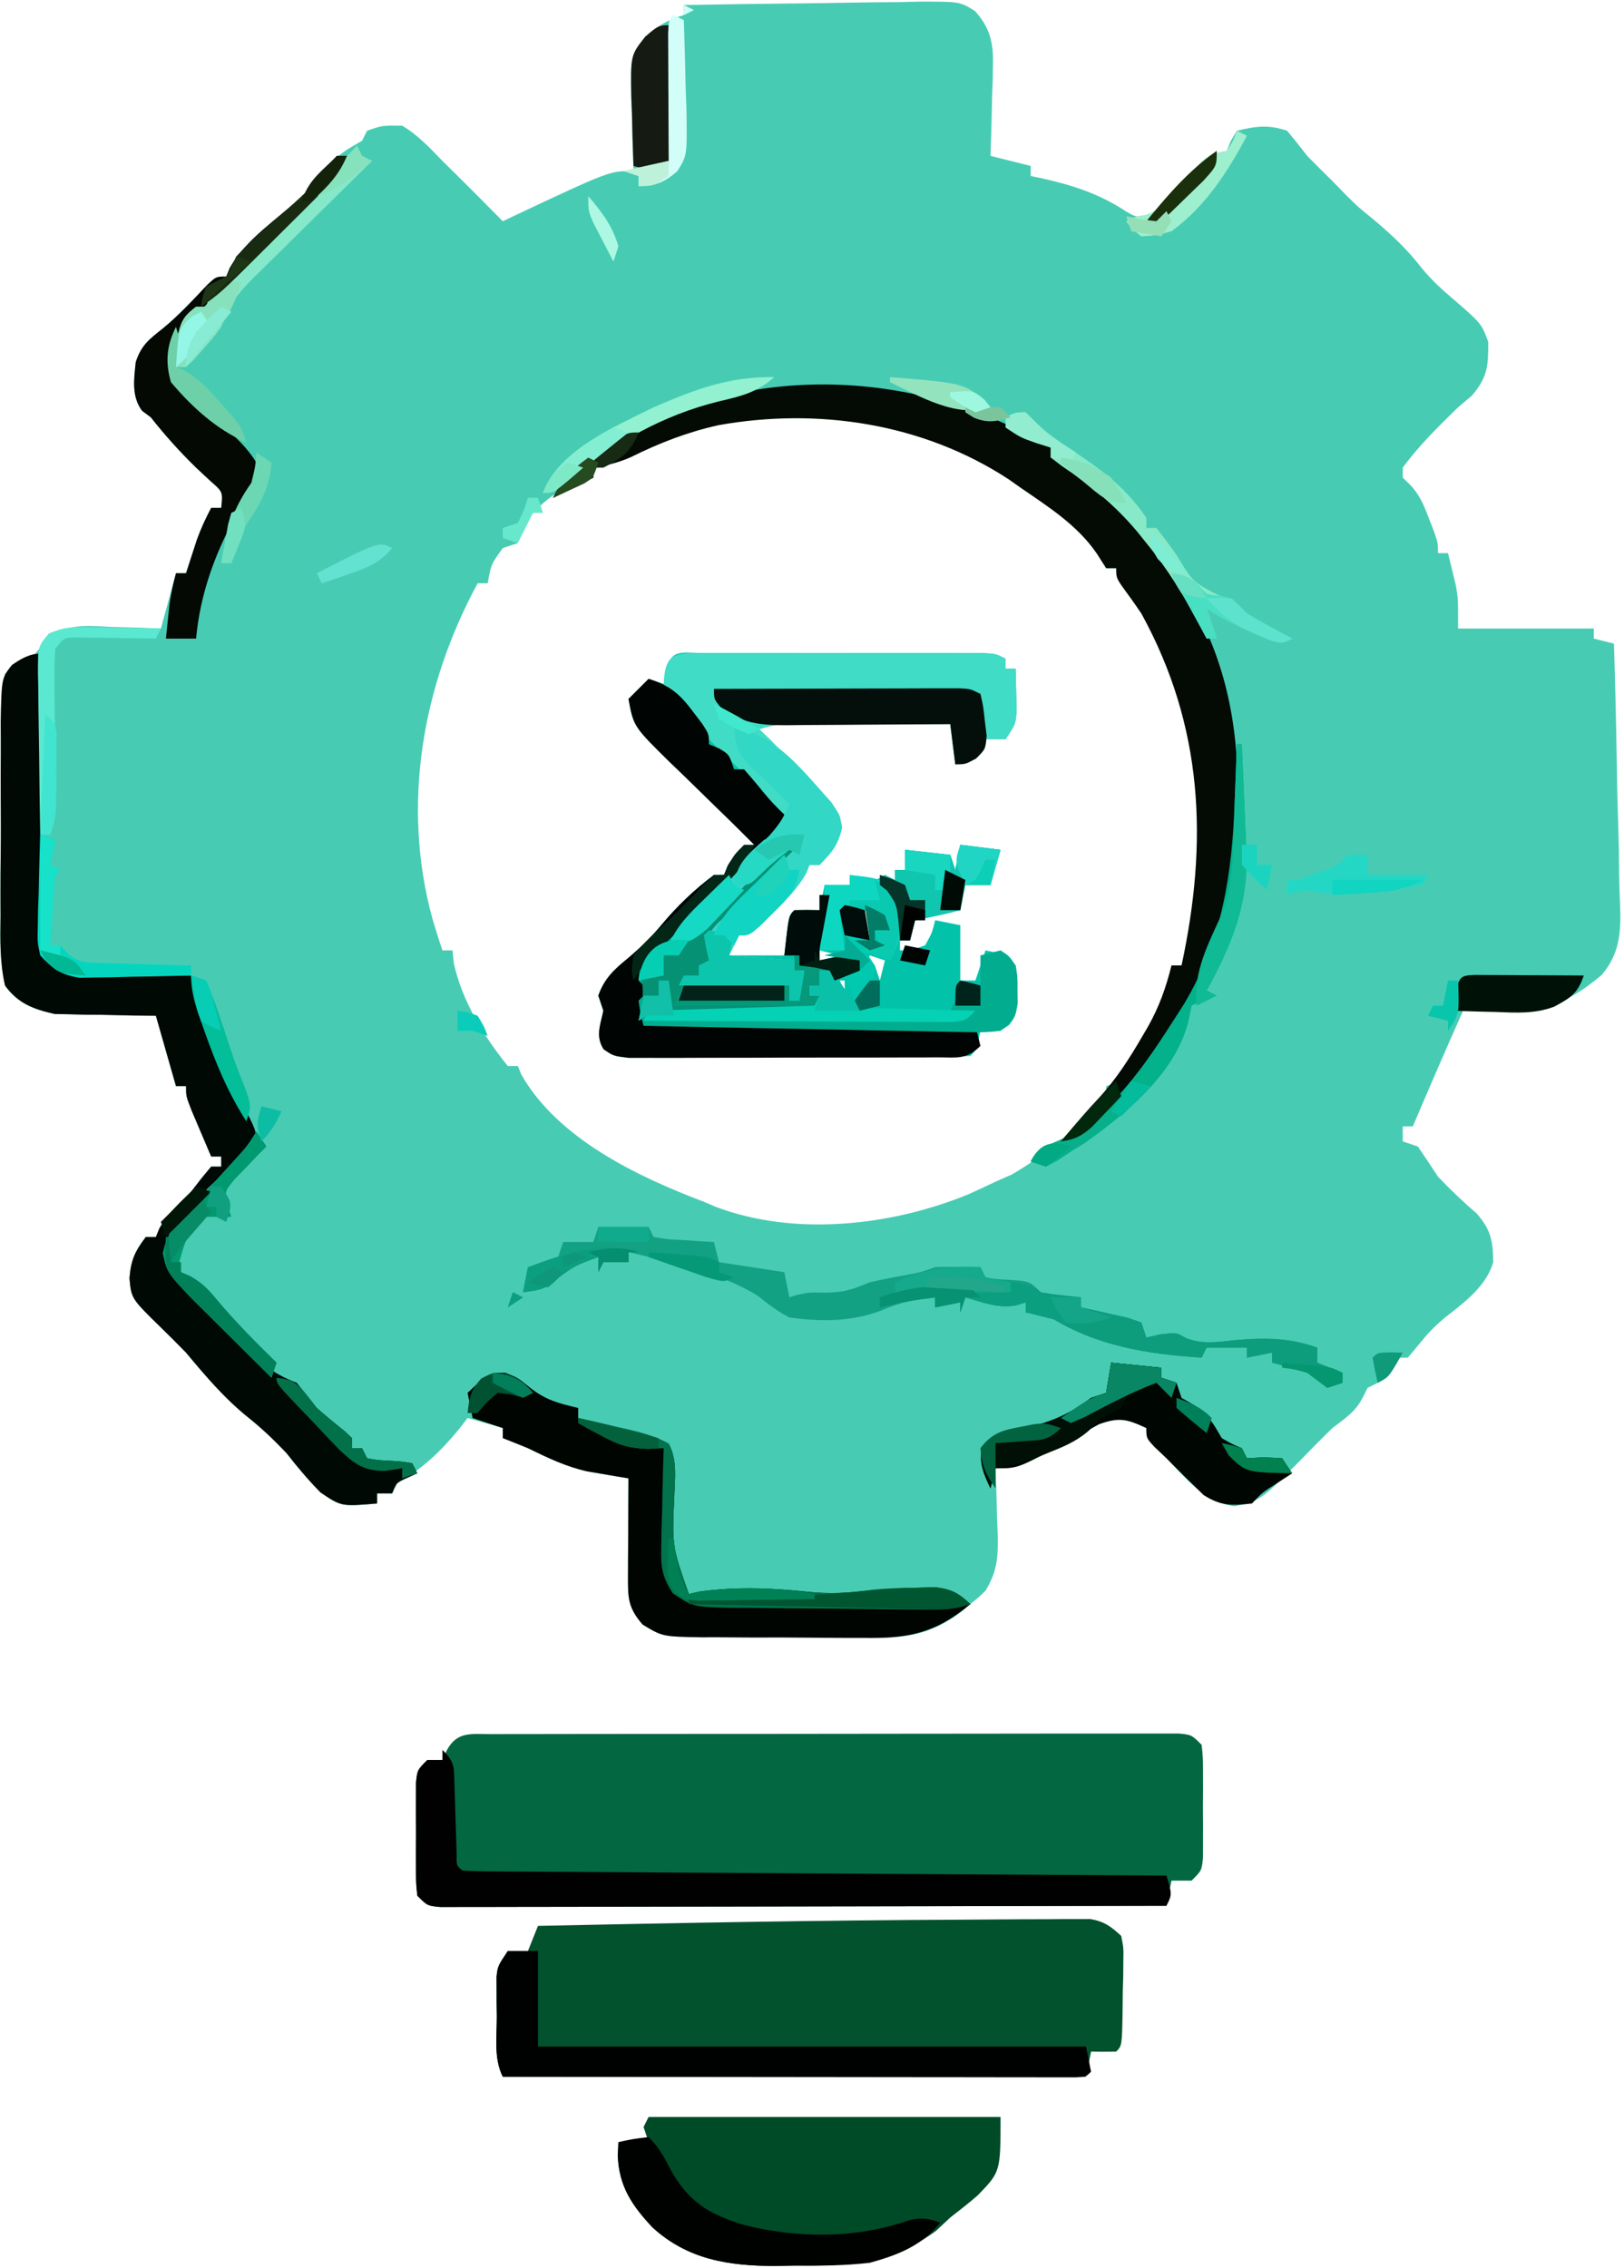 <svg width="323" height="451" viewBox="0 0 323 451" fill="none" xmlns="http://www.w3.org/2000/svg">
<path d="M136 1C143.883 0.848 151.766 0.743 159.651 0.671C162.333 0.644 165.015 0.602 167.697 0.548C171.552 0.475 175.406 0.441 179.262 0.414C180.461 0.383 181.66 0.352 182.895 0.321C190.902 0.317 190.902 0.317 193.881 2.171C196.886 5.429 197.604 8.53 197.488 12.836C197.472 13.9 197.456 14.963 197.439 16.059C197.397 17.153 197.356 18.248 197.312 19.375C197.279 21.052 197.279 21.052 197.244 22.762C197.185 25.509 197.103 28.254 197 31C199.64 31.66 202.28 32.32 205 33C205 33.66 205 34.32 205 35C206.143 35.238 206.143 35.238 207.309 35.481C213.575 36.897 218.682 38.563 224.062 42.11C225.966 43.185 225.966 43.185 228.098 42.778C232.245 41.083 234.861 37.189 237.562 33.75C240.066 30.925 240.579 30.708 244 30C244.268 29.34 244.536 28.68 244.812 28C245.204 27.34 245.596 26.68 246 26C249.859 25.088 252.216 24.739 256 26C257.366 27.64 258.695 29.311 260 31C261.645 32.688 263.313 34.354 265 36C265.804 36.825 266.609 37.65 267.437 38.5C270.007 41.073 270.007 41.073 273 43.5C276.634 46.529 279.938 49.609 282.812 53.375C284.782 55.738 286.722 57.527 289.062 59.5C294.67 64.365 294.67 64.365 296 68C296 72.883 295.891 74.936 292.75 78.688C291.842 79.451 290.935 80.214 290 81C286.128 84.773 282.204 88.629 279 93C279 93.66 279 94.32 279 95C279.675 95.648 279.675 95.648 280.363 96.309C282.382 98.395 283.149 100.361 284.187 103.063C284.532 103.941 284.876 104.819 285.23 105.723C286 108 286 108 286 110C286.66 110 287.32 110 288 110C288.342 111.373 288.673 112.749 289 114.125C289.186 114.891 289.371 115.657 289.562 116.446C290 119 290 119 290 125C298.91 125 307.82 125 317 125C317 125.66 317 126.32 317 127C318.32 127.33 319.64 127.66 321 128C321.256 136.059 321.451 144.115 321.57 152.177C321.627 155.921 321.705 159.662 321.83 163.405C321.95 167.023 322.015 170.639 322.044 174.259C322.064 175.634 322.103 177.008 322.163 178.381C322.415 184.42 322.591 189.108 318.583 193.875C311.935 199.438 307.396 201.16 298.812 201.063C298.063 201.058 297.313 201.054 296.541 201.049C294.694 201.037 292.847 201.019 291 201C287.58 208.63 284.282 216.31 281 224C280.34 224 279.68 224 279 224C279 224.99 279 225.98 279 227C279.99 227.33 280.98 227.66 282 228C283.354 229.986 284.685 231.989 286 234C288.483 236.611 291.023 239.02 293.75 241.375C296.56 244.653 296.922 246.723 297 251C295.596 255.775 291.313 258.982 287.5 261.938C285.421 263.653 283.972 265.172 282.312 267.25C281.549 268.158 280.786 269.065 280 270C279.34 270 278.68 270 278 270C277.752 270.619 277.505 271.238 277.25 271.875C275.763 274.404 274.563 274.719 272 276C271.536 276.928 271.536 276.928 271.062 277.875C269.619 280.761 267.548 282.045 265 284C262.477 286.46 260.022 288.978 257.562 291.5C256.717 292.325 255.871 293.15 255 294C254.306 294.706 254.306 294.706 253.598 295.426C250.88 297.985 249.147 298.977 245.437 299.563C239.385 298.572 236.144 294.251 232 290C230.855 288.918 230.855 288.918 229.687 287.813C228 286 228 286 228 284C224.195 282.222 222.621 281.776 218.598 283.231C217.408 283.863 216.23 284.516 215.062 285.188C213.888 285.829 212.712 286.468 211.535 287.106C210.956 287.422 210.378 287.738 209.782 288.064C202.289 292 202.289 292 198 292C198.026 292.605 198.052 293.21 198.079 293.833C198.184 296.597 198.248 299.36 198.312 302.125C198.375 303.552 198.375 303.552 198.439 305.008C198.519 309.602 198.423 312.287 196.043 316.305C194.644 317.664 194.644 317.664 193 319C192.092 319.768 192.092 319.768 191.166 320.551C184.765 325.372 179.569 325.859 171.703 325.727C170.551 325.728 169.399 325.729 168.213 325.73C165.792 325.725 163.372 325.706 160.952 325.673C157.247 325.625 153.545 325.632 149.84 325.645C147.482 325.634 145.124 325.62 142.766 325.602C141.66 325.604 140.555 325.606 139.416 325.607C131.773 325.466 131.773 325.466 127.827 323.088C124.874 319.714 124.88 317.749 124.902 313.336C124.907 311.654 124.907 311.654 124.912 309.938C124.925 308.174 124.925 308.174 124.937 306.375C124.942 305.192 124.946 304.009 124.951 302.789C124.963 299.86 124.979 296.93 125 294C124.262 293.879 123.525 293.758 122.765 293.633C121.788 293.466 120.811 293.298 119.805 293.125C118.84 292.963 117.876 292.8 116.882 292.633C112.613 291.696 108.906 289.91 105 288C103.338 287.322 101.674 286.648 100 286C100 285.34 100 284.68 100 284C97.69 283.34 95.38 282.68 93 282C92.165 283.083 92.165 283.083 91.312 284.188C87.593 288.712 84.054 292.052 79 295C78.67 295.66 78.34 296.32 78 297C77.01 297 76.02 297 75 297C75 297.66 75 298.32 75 299C67.908 299.612 67.908 299.612 63.75 296.813C61.299 294.306 59.145 291.768 57 289C54.603 286.481 52.216 284.173 49.5 282C44.711 278.169 40.913 273.696 37 269C35.354 267.313 33.688 265.646 32 264C26.111 258.245 26.111 258.245 25.75 254.188C26.03 250.619 26.841 248.824 29 246C29.66 246 30.32 246 31 246C31.227 245.443 31.454 244.887 31.687 244.313C33.364 241.358 35.573 239.369 38 237C39.083 235.608 39.083 235.608 40.187 234.188C40.786 233.466 41.384 232.744 42 232C42.66 232 43.32 232 44 232C44 231.34 44 230.68 44 230C43.34 230 42.68 230 42 230C41.162 228.044 40.33 226.085 39.5 224.125C39.036 223.035 38.572 221.944 38.094 220.821C37 218 37 218 37 216C36.34 216 35.68 216 35 216C33.68 211.38 32.36 206.76 31 202C29.421 201.986 27.842 201.972 26.215 201.957C24.122 201.91 22.03 201.862 19.937 201.813C18.38 201.804 18.38 201.804 16.791 201.795C15.776 201.766 14.761 201.737 13.715 201.707C12.788 201.692 11.861 201.676 10.906 201.66C6.663 200.697 3.627 199.606 1 196C-0.056 191.373 0.043 186.819 0.105 182.09C0.103 180.717 0.099 179.344 0.092 177.97C0.087 175.097 0.105 172.226 0.142 169.354C0.188 165.675 0.175 162 0.144 158.321C0.127 155.487 0.138 152.654 0.158 149.82C0.168 147.806 0.154 145.792 0.141 143.778C0.202 140.408 0.302 137.298 1 134C3.913 131.31 3.913 131.31 7 130C7.736 129.099 8.472 128.198 9.23 127.27C13.38 123.869 17.124 124.449 22.312 124.688C23.244 124.71 24.175 124.733 25.135 124.756C27.424 124.815 29.712 124.905 32 125C33.485 119.555 33.485 119.555 35 114C35.66 114 36.32 114 37 114C37.193 113.397 37.387 112.794 37.586 112.172C37.846 111.373 38.107 110.574 38.375 109.75C38.758 108.567 38.758 108.567 39.148 107.36C39.952 105.134 40.897 103.091 42 101C42.66 101 43.32 101 44 101C44.339 97.83 44.339 97.83 41.812 95.625C40.884 94.759 39.956 93.893 39 93C35.737 89.817 32.823 86.576 30 83C29.422 82.567 28.845 82.134 28.25 81.688C26.137 78.836 26.641 75.425 27 72C28.135 68.594 29.638 67.511 32.383 65.325C35.571 62.714 38.359 59.678 41.187 56.688C43 55 43 55 45 55C45.34 54.165 45.34 54.165 45.687 53.313C48.457 48.433 53.069 45.062 57.297 41.477C60.333 38.845 63.179 36.163 65.5 32.875C67.351 30.562 69.454 29.474 72 28C72.33 27.34 72.66 26.68 73 26C76.062 24.938 76.062 24.938 80 25C83.12 26.848 85.48 29.417 88 32C89.057 33.049 90.116 34.096 91.176 35.141C94.139 38.073 97.074 41.031 100 44C100.811 43.614 101.622 43.227 102.457 42.828C121.228 34 121.228 34 126 34C125.974 33.335 125.948 32.67 125.921 31.984C125.816 28.948 125.751 25.913 125.687 22.875C125.646 21.829 125.604 20.782 125.56 19.703C125.422 10.972 125.422 10.972 128.344 7.344C130.884 5.102 132.763 3.925 136 3C136 2.34 136 1.68 136 1ZM125.473 89.817C123.018 90.992 120.536 92.016 118 93C118 93.66 118 94.32 118 95C116.701 95.341 116.701 95.341 115.375 95.688C110.119 97.732 105.986 101.19 103 106C103 106.66 103 107.32 103 108C102.01 108.33 101.02 108.66 100 109C97.67 112.218 97.67 112.218 97 116C96.34 116 95.68 116 95 116C83.99 136.334 79.814 160.006 86 182.688C86.632 184.803 87.284 186.913 88 189C88.66 189 89.32 189 90 189C90.082 189.825 90.165 190.65 90.25 191.5C91.85 198.967 96.218 206.098 101 212C101.66 212 102.32 212 103 212C103.227 212.557 103.454 213.114 103.687 213.688C110.942 226.47 126.835 234.009 140 239C141.214 239.517 141.214 239.517 142.453 240.043C158.175 245.951 177.335 243.772 192.625 237.5C194.424 236.683 196.217 235.852 198 235C199.072 234.526 200.145 234.052 201.25 233.563C205.1 231.375 208.518 228.727 212 226C212.928 225.299 213.856 224.598 214.812 223.875C216.937 222.055 218.505 220.361 220 218C220 217.34 220 216.68 220 216C220.99 215.67 221.98 215.34 223 215C224.839 212.65 226.183 209.984 227.625 207.375C228.236 206.325 228.236 206.325 228.859 205.254C231.374 200.767 232.609 197.135 233 192C233.66 192 234.32 192 235 192C242.103 170.602 240.595 147.35 230.687 127.125C228.198 122.207 225.516 117.269 222 113C221.34 113 220.68 113 220 113C219.66 112.165 219.66 112.165 219.312 111.313C217.605 108.305 215.532 106.367 213 104C212.444 103.463 211.889 102.925 211.316 102.371C188.387 81.062 153.441 76.275 125.473 89.817Z" fill="#47CCB3"/>
<path d="M97.732 344.866C98.952 344.862 100.172 344.857 101.429 344.853C102.788 344.853 104.147 344.854 105.506 344.854C106.931 344.851 108.357 344.848 109.783 344.844C113.661 344.835 117.539 344.833 121.417 344.832C124.65 344.831 127.883 344.828 131.117 344.824C138.742 344.816 146.367 344.814 153.992 344.814C161.868 344.815 169.745 344.804 177.621 344.789C184.375 344.776 191.129 344.77 197.883 344.771C201.921 344.771 205.959 344.768 209.996 344.758C213.792 344.748 217.587 344.748 221.382 344.755C222.778 344.756 224.173 344.754 225.569 344.748C227.469 344.74 229.368 344.746 231.268 344.752C232.865 344.752 232.865 344.752 234.495 344.751C237 345 237 345 239 347C239.259 349.49 239.259 349.49 239.266 352.593C239.268 353.706 239.271 354.818 239.273 355.965C239.266 357.131 239.258 358.298 239.25 359.5C239.258 360.666 239.265 361.833 239.273 363.035C239.271 364.147 239.268 365.26 239.266 366.406C239.263 367.43 239.261 368.454 239.259 369.509C239 372 239 372 237 374C235.68 374 234.36 374 233 374C232.67 375.65 232.34 377.3 232 379C212.868 379.046 193.736 379.082 174.604 379.103C165.722 379.114 156.839 379.128 147.956 379.151C140.216 379.17 132.476 379.183 124.736 379.188C120.636 379.19 116.536 379.197 112.435 379.211C108.579 379.225 104.723 379.229 100.867 379.226C99.449 379.226 98.031 379.23 96.613 379.238C94.682 379.248 92.752 379.244 90.821 379.24C89.739 379.242 88.657 379.244 87.542 379.246C85 379 85 379 83 377C82.741 374.509 82.741 374.509 82.734 371.406C82.732 370.293 82.729 369.181 82.727 368.035C82.738 366.285 82.738 366.285 82.75 364.5C82.742 363.333 82.734 362.166 82.727 360.965C82.729 359.852 82.732 358.74 82.734 357.593C82.737 356.569 82.739 355.545 82.741 354.49C83 352 83 352 85 350C85.99 350 86.98 350 88 350C88.433 349.041 88.433 349.041 88.875 348.062C90.96 344.24 93.717 344.872 97.732 344.866Z" fill="#036842"/>
<path d="M139.957 129.871C141.869 129.866 141.869 129.866 143.82 129.861C145.222 129.863 146.625 129.865 148.027 129.867C149.456 129.867 150.885 129.866 152.313 129.864C155.312 129.863 158.311 129.865 161.309 129.87C165.158 129.875 169.006 129.872 172.854 129.866C175.806 129.863 178.758 129.864 181.71 129.866C183.129 129.867 184.548 129.866 185.967 129.864C187.949 129.861 189.931 129.866 191.914 129.871C193.043 129.872 194.173 129.872 195.337 129.873C198 130 198 130 200 131C200 131.66 200 132.32 200 133C200.66 133 201.32 133 202 133C202.054 134.771 202.093 136.542 202.125 138.313C202.148 139.299 202.171 140.285 202.195 141.301C202 144 202 144 200 147C198.68 147 197.36 147 196 147C195.629 147.959 195.629 147.959 195.25 148.938C194 151 194 151 191.875 151.75C191.256 151.833 190.637 151.915 190 152C189.505 148.04 189.505 148.04 189 144C184.07 143.975 179.141 143.957 174.211 143.945C172.534 143.94 170.857 143.933 169.18 143.925C166.77 143.913 164.359 143.907 161.949 143.902C161.199 143.897 160.449 143.892 159.676 143.887C156.51 143.886 154.027 143.991 151 145C151.722 145.701 152.444 146.403 153.188 147.125C155.993 149.923 158.464 152.957 161 156C162.648 157.685 164.31 159.357 166 161C167 162 167 162 167.312 164.25C166.902 167.862 165.499 169.428 163 172C162.34 172 161.68 172 161 172C160.773 172.552 160.546 173.104 160.312 173.672C158.613 176.687 156.452 178.812 154 181.25C152.67 182.588 152.67 182.588 151.312 183.953C149 186 149 186 147 186C146.34 187.32 145.68 188.64 145 190C148.63 190 152.26 190 156 190C156.144 188.701 156.289 187.401 156.438 186.063C156.875 182.125 156.875 182.125 158 181C159.666 180.959 161.334 180.957 163 181C163.33 179.35 163.66 177.7 164 176C165.65 176 167.3 176 169 176C169 175.34 169 174.68 169 174C169.784 174.186 170.567 174.371 171.375 174.563C173.971 175.26 173.971 175.26 176 174C176.99 174.495 176.99 174.495 178 175C178 174.34 178 173.68 178 173C178.66 173 179.32 173 180 173C180 171.68 180 170.36 180 169C182.97 169.33 185.94 169.66 189 170C189.33 170.99 189.66 171.98 190 173C190.33 171.35 190.66 169.7 191 168C193.64 168.33 196.28 168.66 199 169C198.34 171.31 197.68 173.62 197 176C195.35 176 193.7 176 192 176C191.67 177.65 191.34 179.3 191 181C188.018 181.773 185.024 182.412 182 183C181.67 184.32 181.34 185.64 181 187C180.34 187 179.68 187 179 187C179 187.66 179 188.32 179 189C181.452 188.894 181.452 188.894 184 188C185.375 185.524 185.375 185.524 186 183C187.65 183.33 189.3 183.66 191 184C191 187.63 191 191.26 191 195C191.99 195 192.98 195 194 195C194.99 192.03 194.99 192.03 196 189C198.867 189.574 199.861 189.862 202 192C202.301 194.277 202.301 194.277 202.312 196.938C202.329 197.813 202.346 198.688 202.363 199.59C202 202 202 202 200.73 203.817C199 205 199 205 195 205C194.856 205.64 194.711 206.279 194.562 206.938C194 209 194 209 193 210C190.808 210.11 188.612 210.149 186.417 210.161C185.385 210.169 185.385 210.169 184.332 210.176C182.047 210.191 179.762 210.198 177.477 210.203C175.893 210.209 174.31 210.215 172.727 210.221C169.403 210.231 166.079 210.237 162.755 210.24C158.492 210.246 154.229 210.27 149.966 210.298C146.694 210.317 143.423 210.322 140.151 210.324C138.579 210.327 137.007 210.335 135.436 210.348C133.238 210.365 131.04 210.363 128.842 210.357C127.591 210.36 126.339 210.364 125.049 210.368C122 210 122 210 120.049 208.665C118.405 206.055 119.392 203.917 120 201C119.67 200.01 119.34 199.02 119 198C120.194 194.626 122.076 192.854 124.812 190.625C127.337 188.495 129.37 186.556 131.5 184C134.626 180.249 138.081 176.924 142 174C142.66 174 143.32 174 144 174C144.248 173.381 144.495 172.763 144.75 172.125C146.206 169.649 147.378 169.049 150 168C146.916 164.891 143.793 161.829 140.645 158.785C139.034 157.211 137.423 155.637 135.812 154.063C134.993 153.277 134.174 152.491 133.33 151.682C126.012 144.485 126.012 144.485 125 139C126.32 137.68 127.64 136.36 129 135C129.99 135.33 130.98 135.66 132 136C132.144 135.196 132.289 134.391 132.438 133.563C133.462 128.894 135.53 129.874 139.957 129.871ZM178 179C179 181 179 181 179 181L178 179ZM172 181C172 182.65 172 184.3 172 186C172.33 186 172.66 186 173 186C173 184.35 173 182.7 173 181C172.67 181 172.34 181 172 181ZM163 185C164 187 164 187 164 187L163 185ZM162 187C163 189 163 189 163 189L162 187ZM163 189C163 189.66 163 190.32 163 191C164.32 190.67 165.64 190.34 167 190C165.68 189.67 164.36 189.34 163 189ZM173 190C172.67 190.66 172.34 191.32 172 192C172.66 192 173.32 192 174 192C174.33 192.99 174.66 193.98 175 195C175.33 193.68 175.66 192.36 176 191C175.01 190.67 174.02 190.34 173 190ZM167 195C167.33 195.99 167.66 196.98 168 198C168 197.01 168 196.02 168 195C167.67 195 167.34 195 167 195Z" fill="#02C3AA"/>
<path d="M191.175 381.768C193.597 381.756 196.019 381.739 198.44 381.717C201.821 381.687 205.201 381.677 208.582 381.672C210.084 381.654 210.084 381.654 211.617 381.635C212.536 381.638 213.454 381.641 214.401 381.644C215.197 381.64 215.994 381.637 216.814 381.633C219.579 382.098 220.964 383.102 223 385C223.47 387.345 223.47 387.345 223.425 390.071C223.413 391.538 223.413 391.538 223.4 393.035C223.371 394.055 223.342 395.075 223.312 396.125C223.302 397.153 223.293 398.18 223.283 399.239C223.167 406.832 223.167 406.832 222 408C220.333 408.041 218.666 408.043 217 408C216.505 410.475 216.505 410.475 216 413C177.72 413 139.44 413 99.999 413C98.18 409.361 98.815 405.069 98.812 401.063C98.8 400.143 98.787 399.223 98.775 398.276C98.773 397.392 98.771 396.508 98.769 395.598C98.765 394.789 98.761 393.979 98.757 393.145C98.999 391 98.999 391 101 388C102.32 388 103.64 388 105 388C105.66 386.35 106.32 384.7 107 383C135.054 382.407 163.113 381.885 191.175 381.768Z" fill="#02522D"/>
<path d="M129 421C152.1 421 175.2 421 199 421C199 431.902 199 431.902 194.453 436.598C192.68 438.131 190.852 439.563 189 441C188.072 441.866 187.144 442.733 186.188 443.625C177.445 450.139 168.713 450.652 158.062 450.562C156.769 450.586 155.475 450.61 154.143 450.635C144.925 450.621 136.782 449.374 129.77 442.961C125.672 438.576 123.106 434.797 122.875 428.688C122.937 427.357 122.937 427.357 123 426C124.98 426 126.96 426 129 426C128.67 425.01 128.34 424.02 128 423C128.33 422.34 128.66 421.68 129 421Z" fill="#004B27"/>
<path d="M8 130C8.004 130.745 8.007 131.49 8.011 132.258C8.049 139.277 8.106 146.295 8.184 153.314C8.223 156.922 8.256 160.53 8.271 164.139C8.286 167.621 8.32 171.103 8.368 174.584C8.39 176.56 8.392 178.536 8.394 180.512C8.414 181.713 8.434 182.914 8.454 184.152C8.463 185.211 8.472 186.27 8.481 187.361C8.765 190.113 8.765 190.113 10.862 191.839C13.631 193.343 15.716 193.432 18.859 193.512C19.974 193.547 21.089 193.583 22.238 193.619C23.397 193.642 24.556 193.664 25.75 193.688C26.924 193.722 28.099 193.756 29.308 193.791C32.206 193.873 35.102 193.943 38 194C38.28 194.92 38.559 195.841 38.848 196.789C41.416 204.983 44.521 212.487 48.547 220.074C50.908 224.828 50.908 224.828 51 227C49.594 228.859 49.594 228.859 47.5 230.75C38.551 238.589 38.551 238.589 33.566 248.824C34.132 252.967 36.084 254.976 38.937 257.812C39.434 258.327 39.932 258.842 40.444 259.373C41.461 260.422 42.485 261.465 43.516 262.501C44.884 263.883 46.223 265.294 47.559 266.707C51.285 270.596 53.94 273.073 59 275C60.366 276.64 61.695 278.311 63 280C64.83 281.612 66.702 283.149 68.609 284.668C69.068 285.108 69.527 285.547 70 286C70 286.66 70 287.32 70 288C70.66 288 71.32 288 72 288C72.33 288.66 72.66 289.32 73 290C75.095 290.391 75.095 290.391 77.5 290.5C79.969 290.656 79.969 290.656 82 291C82.33 291.66 82.66 292.32 83 293C82.041 293.433 82.041 293.433 81.062 293.875C78.848 294.828 78.848 294.828 78 297C77.01 297 76.02 297 75 297C75 297.66 75 298.32 75 299C67.908 299.611 67.908 299.611 63.75 296.812C61.299 294.305 59.145 291.768 57 289C54.603 286.48 52.216 284.173 49.5 282C44.711 278.169 40.913 273.695 37 269C35.354 267.313 33.688 265.645 32 264C26.111 258.244 26.111 258.244 25.75 254.188C26.03 250.619 26.841 248.824 29 246C29.66 246 30.32 246 31 246C31.227 245.443 31.454 244.886 31.687 244.312C33.364 241.358 35.573 239.369 38 237C38.722 236.072 39.444 235.144 40.187 234.188C40.786 233.466 41.384 232.744 42 232C42.66 232 43.32 232 44 232C44 231.34 44 230.68 44 230C43.34 230 42.68 230 42 230C41.162 228.044 40.33 226.085 39.5 224.125C39.036 223.034 38.572 221.944 38.094 220.82C37 218 37 218 37 216C36.34 216 35.68 216 35 216C33.02 209.07 33.02 209.07 31 202C29.421 201.986 27.842 201.972 26.215 201.957C24.122 201.91 22.03 201.862 19.937 201.812C18.38 201.804 18.38 201.804 16.791 201.795C15.776 201.766 14.761 201.737 13.715 201.707C12.788 201.691 11.861 201.676 10.906 201.659C6.663 200.697 3.627 199.605 1 196C-0.056 191.373 0.043 186.819 0.105 182.09C0.103 180.717 0.099 179.343 0.092 177.97C0.087 175.097 0.105 172.226 0.142 169.353C0.188 165.675 0.175 161.999 0.144 158.321C0.127 155.487 0.138 152.654 0.158 149.82C0.168 147.806 0.154 145.792 0.141 143.778C0.301 134.896 0.301 134.896 2.356 132.262C4.098 131.064 5.804 130 8 130Z" fill="#010905"/>
<path d="M209 89C209 89.66 209 90.32 209 91C209.692 91.214 210.384 91.428 211.098 91.648C214.852 93.396 217.449 95.797 220.438 98.625C221.015 99.167 221.593 99.71 222.188 100.269C226.314 104.209 229.949 108.158 233 113C233.571 113.879 234.142 114.758 234.73 115.664C243.114 129.212 246.179 141.969 246.188 157.75C246.2 158.987 246.212 160.225 246.225 161.5C246.235 168.291 245.891 174.467 244 181C243.74 181.993 243.479 182.987 243.211 184.011C238.255 199.876 228.04 215.557 215 226C212.77 226.711 212.77 226.711 211 227C211.875 225.979 212.75 224.958 213.625 223.937C214.177 223.287 214.728 222.638 215.297 221.968C216.325 220.78 217.372 219.608 218.453 218.468C221.982 214.668 224.654 210.474 227.25 206C227.591 205.418 227.933 204.837 228.285 204.238C230.555 200.215 231.889 196.442 233 192C233.66 192 234.32 192 235 192C240.299 167.357 239.352 144.47 227 122C226.088 120.648 225.153 119.313 224.188 118C222 115 222 115 222 113C221.34 113 220.68 113 220 113C219.381 112.03 218.762 111.061 218.125 110.062C214.247 104.411 208.573 100.841 203 97C202.206 96.44 201.412 95.881 200.594 95.304C183.58 84.175 162.642 81.009 142.848 84.566C136.665 85.959 131.142 88.092 125.473 90.914C122.975 92.011 120.686 92.567 118 93C118 93.66 118 94.32 118 95C114.04 96.98 114.04 96.98 110 99C112.117 94.766 114.213 93.084 118 90.562C118.583 90.168 119.166 89.774 119.767 89.368C146.421 71.662 181.812 72.771 209 89Z" fill="#040B05"/>
<path d="M139.957 129.871C141.232 129.868 142.506 129.865 143.82 129.861C145.222 129.863 146.625 129.865 148.027 129.867C149.456 129.867 150.885 129.866 152.313 129.865C155.312 129.863 158.311 129.865 161.309 129.87C165.158 129.876 169.006 129.872 172.854 129.866C175.806 129.863 178.758 129.864 181.71 129.866C183.129 129.867 184.548 129.866 185.967 129.864C187.949 129.861 189.931 129.866 191.914 129.871C193.043 129.872 194.173 129.872 195.337 129.873C198 130 198 130 200 131C200 131.66 200 132.32 200 133C200.66 133 201.32 133 202 133C202.054 134.771 202.093 136.542 202.125 138.313C202.148 139.299 202.171 140.285 202.195 141.301C202 144 202 144 200 147C198.68 147 197.36 147 196 147C195.752 147.64 195.505 148.279 195.25 148.938C194 151 194 151 191.875 151.75C190.947 151.874 190.947 151.874 190 152C189.505 148.04 189.505 148.04 189 144C184.07 143.976 179.141 143.957 174.211 143.945C172.534 143.94 170.857 143.933 169.18 143.925C166.77 143.913 164.359 143.907 161.949 143.903C161.199 143.897 160.449 143.892 159.676 143.887C156.51 143.887 154.027 143.991 151 145C151.722 145.702 152.444 146.403 153.188 147.125C155.993 149.923 158.464 152.957 161 156C162.648 157.686 164.31 159.357 166 161C167 162 167 162 167.312 164.25C166.902 167.862 165.499 169.428 163 172C162.34 172 161.68 172 161 172C160.773 172.552 160.546 173.104 160.312 173.672C158.613 176.687 156.452 178.813 154 181.25C153.113 182.142 152.226 183.034 151.312 183.953C149 186 149 186 147 186C146.34 187.32 145.68 188.64 145 190C149.29 190.33 153.58 190.66 158 191C158 191.66 158 192.32 158 193C158.66 193 159.32 193 160 193C159.67 194.98 159.34 196.96 159 199C158.34 199 157.68 199 157 199C157 198.01 157 197.02 157 196C149.74 196 142.48 196 135 196C135.495 195.01 135.495 195.01 136 194C136.99 194 137.98 194 139 194C139 193.34 139 192.68 139 192C139.99 191.505 139.99 191.505 141 191C140.756 190.267 140.512 189.533 140.26 188.777C140 186 140 186 141.539 183.78C142.298 183.052 143.057 182.324 143.84 181.574C145.063 180.38 145.063 180.38 146.311 179.162C147.177 178.346 148.044 177.529 148.938 176.688C149.801 175.852 150.664 175.016 151.553 174.155C153.689 172.089 155.838 170.039 158 168C152.522 172.528 147.569 177.396 142.719 182.584C139.648 185.754 137.636 187.75 133 188C134.531 184.323 136.734 182.101 139.605 179.375C140.506 178.504 141.406 177.632 142.334 176.735C144.242 174.906 146.157 173.083 148.076 171.266C148.973 170.394 149.869 169.523 150.793 168.625C151.623 167.834 152.454 167.042 153.309 166.227C155.209 164.194 155.209 164.194 154.99 161.953C153.764 159.535 152.319 158.014 150.359 156.137C149.618 155.414 148.877 154.692 148.113 153.948C147.333 153.202 146.554 152.456 145.75 151.688C140.62 146.761 135.766 142.072 132 136C132.272 129.746 134.244 129.875 139.957 129.871Z" fill="#40DCC6"/>
<path d="M100.5 273C103 274 103 274 105.375 275.938C108.59 278.463 111.054 279.071 115 280C115 280.66 115 281.32 115 282C116.12 282.254 117.24 282.508 118.395 282.77C119.867 283.117 121.34 283.464 122.812 283.812C123.55 283.978 124.288 284.144 125.049 284.314C127.861 284.989 130.471 285.704 133.004 287.121C134.696 290.313 134.263 293.736 134.125 297.25C133.658 307.498 133.658 307.498 137 317C138.114 316.752 138.114 316.752 139.25 316.5C146.378 315.55 153.488 315.783 160.625 316.562C165.004 317.013 168.956 316.793 173.312 316.27C176.505 315.949 179.667 315.818 182.875 315.75C184.48 315.711 184.48 315.711 186.117 315.672C189.376 316.043 190.51 316.975 193 319C186.057 324.816 180.617 325.876 171.703 325.727C170.551 325.728 169.4 325.729 168.213 325.73C165.792 325.725 163.372 325.706 160.952 325.672C157.247 325.625 153.545 325.631 149.84 325.645C147.482 325.633 145.124 325.619 142.766 325.602C141.66 325.603 140.555 325.605 139.416 325.607C131.773 325.466 131.773 325.466 127.827 323.087C124.874 319.713 124.88 317.749 124.902 313.336C124.906 312.214 124.909 311.093 124.912 309.938C124.92 308.762 124.929 307.586 124.938 306.375C124.942 305.192 124.947 304.008 124.951 302.789C124.963 299.859 124.979 296.93 125 294C124.262 293.879 123.525 293.758 122.765 293.633C121.788 293.465 120.811 293.298 119.805 293.125C118.84 292.963 117.876 292.8 116.882 292.633C112.613 291.695 108.906 289.91 105 288C103.338 287.322 101.674 286.648 100 286C100 285.34 100 284.68 100 284C98.02 283.34 96.04 282.68 94 282C93.67 280.35 93.34 278.7 93 277C97.242 273 97.242 273 100.5 273Z" fill="#000502"/>
<path d="M88 348C90.48 350.48 90.279 351.331 90.379 354.754C90.413 355.69 90.447 356.627 90.482 357.592C90.509 358.572 90.535 359.552 90.562 360.562C90.622 362.501 90.686 364.44 90.754 366.379C90.778 367.241 90.802 368.103 90.826 368.99C90.783 370.997 90.783 370.997 92 372C93.809 372.109 95.623 372.147 97.435 372.158C98.615 372.168 99.794 372.178 101.009 372.188C102.967 372.197 102.967 372.197 104.965 372.205C106.345 372.215 107.724 372.225 109.103 372.235C112.859 372.262 116.615 372.283 120.371 372.303C124.293 372.325 128.214 372.353 132.135 372.379C139.565 372.429 146.995 372.474 154.426 372.517C162.883 372.567 171.339 372.622 179.796 372.677C197.198 372.791 214.599 372.898 232 373C233.125 376.75 233.125 376.75 232 379C212.868 379.047 193.736 379.082 174.604 379.104C165.722 379.114 156.839 379.128 147.956 379.151C140.216 379.171 132.476 379.184 124.736 379.188C120.636 379.191 116.536 379.197 112.435 379.211C108.579 379.225 104.723 379.229 100.867 379.226C99.449 379.227 98.031 379.231 96.613 379.238C94.682 379.248 92.752 379.245 90.821 379.241C89.739 379.242 88.657 379.244 87.542 379.246C85 379 85 379 83 377C82.741 374.51 82.741 374.51 82.734 371.406C82.732 370.294 82.729 369.181 82.727 368.035C82.738 366.285 82.738 366.285 82.75 364.5C82.742 363.333 82.734 362.167 82.727 360.965C82.729 359.852 82.732 358.74 82.734 357.594C82.737 356.57 82.739 355.545 82.741 354.49C83 352 83 352 85 350C85.99 350 86.98 350 88 350C88 349.34 88 348.68 88 348Z" fill="#000100"/>
<path d="M129 135C133.218 136.34 135.181 137.969 137.812 141.5C138.417 142.294 139.022 143.088 139.645 143.906C141 146 141 146 141 148C141.639 148.268 142.279 148.536 142.938 148.812C145 150 145 150 146 153C146.66 153 147.32 153 148 153C149.274 154.47 150.544 155.945 151.758 157.465C153.073 159.091 154.482 160.562 156 162C154.372 166.187 151.282 168.92 148.117 171.973C146.939 173.131 145.76 174.289 144.582 175.447C142.723 177.262 140.862 179.075 138.999 180.885C137.198 182.637 135.407 184.398 133.617 186.16C133.055 186.701 132.492 187.242 131.913 187.799C130.551 189.143 129.268 190.566 128 192C128 192.99 128 193.98 128 195C128.66 195.66 129.32 196.32 130 197C129.34 197.66 128.68 198.32 128 199C128 200.32 128 201.64 128 203C160.67 203.495 160.67 203.495 194 204C194.33 205.32 194.66 206.64 195 208C192.162 210.838 190.278 210.26 186.303 210.275C185.271 210.282 185.271 210.282 184.218 210.29C181.938 210.304 179.659 210.303 177.379 210.301C175.797 210.305 174.215 210.309 172.634 210.314C169.315 210.321 165.998 210.321 162.679 210.316C158.424 210.31 154.17 210.327 149.915 210.35C146.647 210.365 143.379 210.366 140.112 210.363C138.543 210.363 136.974 210.368 135.405 210.378C133.212 210.391 131.02 210.384 128.826 210.372C127.578 210.373 126.329 210.374 125.043 210.374C122 210 122 210 120.05 208.664C118.404 206.055 119.392 203.917 120 201C119.67 200.01 119.34 199.02 119 198C120.194 194.625 122.076 192.854 124.812 190.625C127.337 188.495 129.37 186.556 131.5 184C134.626 180.249 138.081 176.924 142 174C142.66 174 143.32 174 144 174C144.248 173.381 144.495 172.762 144.75 172.125C146.206 169.649 147.378 169.049 150 168C146.916 164.891 143.793 161.829 140.645 158.785C139.034 157.211 137.423 155.637 135.812 154.062C134.993 153.277 134.174 152.491 133.33 151.682C126.012 144.484 126.012 144.484 125 139C126.32 137.68 127.64 136.36 129 135Z" fill="#000403"/>
<path d="M101 388C102.98 388 104.96 388 107 388C107 394.27 107 400.54 107 407C142.97 407 178.94 407 216 407C216.495 409.475 216.495 409.475 217 412C216 413 216 413 214.065 413.123C213.21 413.122 212.356 413.121 211.475 413.12C210.009 413.122 210.009 413.122 208.514 413.124C207.433 413.121 206.351 413.117 205.238 413.114C203.54 413.114 203.54 413.114 201.809 413.114C198.048 413.113 194.287 413.105 190.527 413.098C187.928 413.096 185.328 413.094 182.729 413.093C176.574 413.09 170.418 413.082 164.263 413.072C157.257 413.061 150.251 413.055 143.245 413.05C128.83 413.04 114.415 413.022 99.999 413C98.18 409.361 98.815 405.068 98.812 401.062C98.8 400.143 98.787 399.223 98.775 398.275C98.773 397.392 98.771 396.508 98.769 395.598C98.765 394.788 98.761 393.979 98.757 393.145C98.999 391 98.999 391 101 388Z" fill="#000201"/>
<path d="M119 244C122.3 244 125.6 244 129 244C129.33 244.66 129.66 245.32 130 246C132.816 246.469 132.816 246.469 136.062 246.625C137.72 246.737 137.72 246.737 139.41 246.852C140.265 246.901 141.119 246.95 142 247C142.495 248.98 142.495 248.98 143 251C147.29 251.66 151.58 252.32 156 253C156.495 255.475 156.495 255.475 157 258C157.516 257.835 158.031 257.67 158.562 257.5C161 257 161 257 164.438 257.062C168.048 256.999 169.732 256.368 173 255C175.556 254.428 178.119 253.939 180.695 253.465C183.145 253.02 183.145 253.02 186 252C187.561 251.933 189.125 251.915 190.688 251.938C191.9 251.951 191.9 251.951 193.137 251.965C194.059 251.982 194.059 251.982 195 252C195.495 252.99 195.495 252.99 196 254C198.061 254.391 198.061 254.391 200.438 254.5C204.779 254.779 204.779 254.779 207 257C209.655 257.565 212.291 257.738 215 258C215 258.66 215 259.32 215 260C215.855 260.182 216.709 260.364 217.59 260.551C218.695 260.802 219.799 261.054 220.938 261.312C222.04 261.556 223.142 261.8 224.277 262.051C225.176 262.364 226.074 262.677 227 263C227.495 264.485 227.495 264.485 228 266C228.908 265.794 229.815 265.588 230.75 265.375C234 265 234 265 235.719 266.008C239.07 267.466 242.21 266.866 245.75 266.5C251.613 265.997 256.418 266.023 262 268C262 268.99 262 269.98 262 271C263.65 271.66 265.3 272.32 267 273C267 273.66 267 274.32 267 275C266.01 275.33 265.02 275.66 264 276C262.667 275 261.333 274 260 273C257.687 272.267 255.354 271.589 253 271C253 270.34 253 269.68 253 269C251.35 269.33 249.7 269.66 248 270C248 269.34 248 268.68 248 268C245.36 268 242.72 268 240 268C239.67 268.66 239.34 269.32 239 270C228.308 269.3 218.17 267.731 209 262C206.229 261.225 206.229 261.225 204 261C204 260.34 204 259.68 204 259C203.141 259.277 203.141 259.277 202.266 259.559C198.554 260.282 195.602 259.021 192 258C191.67 258.99 191.34 259.98 191 261C191 260.34 191 259.68 191 259C189.35 259.33 187.7 259.66 186 260C186 259.34 186 258.68 186 258C181.996 258.417 179.169 258.926 175.438 260.562C169.495 262.875 163.254 262.894 157 262C154.645 260.802 152.817 259.379 150.758 257.73C143.274 253.034 133.54 251.091 125 249C125 249.66 125 250.32 125 251C123.35 251 121.7 251 120 251C119.67 251.66 119.34 252.32 119 253C119 252.01 119 251.02 119 250C114.305 251.716 114.305 251.716 110.375 254.625C108.459 256.541 106.626 256.645 104 257C104.33 255.35 104.66 253.7 105 252C105.969 251.732 106.939 251.464 107.938 251.188C109.453 250.6 109.453 250.6 111 250C111.33 249.01 111.66 248.02 112 247C113.98 247 115.96 247 118 247C118.33 246.01 118.66 245.02 119 244ZM102 257C102.66 257.33 103.32 257.66 104 258C102.515 258.99 102.515 258.99 101 260C101.33 259.01 101.66 258.02 102 257Z" fill="#12A283"/>
<path d="M146 145C154.055 145.488 160.216 153.99 165.312 159.5C167 162 167 162 167.5 164.5C166.83 167.848 165.355 169.576 163 172C162.34 172 161.68 172 161 172C160.773 172.552 160.546 173.103 160.312 173.672C158.613 176.687 156.452 178.812 154 181.25C153.113 182.142 152.226 183.034 151.312 183.953C149 186 149 186 147 186C146.34 187.32 145.68 188.64 145 190C149.29 190.33 153.58 190.66 158 191C158 191.66 158 192.32 158 193C158.66 193 159.32 193 160 193C159.67 194.98 159.34 196.96 159 199C158.34 199 157.68 199 157 199C157 198.01 157 197.02 157 196C149.74 196 142.48 196 135 196C135.33 195.34 135.66 194.68 136 194C136.99 194 137.98 194 139 194C139 193.34 139 192.68 139 192C139.99 191.505 139.99 191.505 141 191C140.756 190.266 140.512 189.533 140.26 188.777C140 186 140 186 141.539 183.78C142.298 183.052 143.057 182.324 143.84 181.574C145.063 180.38 145.063 180.38 146.311 179.162C147.611 177.937 147.611 177.937 148.938 176.688C149.801 175.852 150.664 175.016 151.553 174.154C153.689 172.089 155.838 170.039 158 168C152.522 172.528 147.569 177.396 142.719 182.584C139.648 185.753 137.636 187.75 133 188C134.526 184.367 136.688 182.107 139.5 179.375C140.387 178.504 141.274 177.632 142.188 176.734C144.062 174.911 145.938 173.089 147.812 171.266C148.699 170.394 149.586 169.523 150.5 168.625C151.315 167.834 152.129 167.042 152.969 166.227C154.82 164.197 155.944 162.514 157 160C155.917 158.917 155.917 158.917 154.812 157.812C153.884 156.884 152.956 155.956 152 155C150.639 153.763 150.639 153.763 149.25 152.5C146.881 149.868 146.298 148.472 146 145Z" fill="#33D7C5"/>
<path d="M157 167C157.66 167.33 158.32 167.66 159 168C158.449 168.519 157.899 169.038 157.332 169.573C154.851 171.929 152.395 174.308 149.938 176.688C148.637 177.912 148.637 177.912 147.311 179.162C146.495 179.958 145.68 180.754 144.84 181.574C144.081 182.302 143.321 183.03 142.539 183.78C140.693 185.934 140.693 185.934 141.26 188.777C141.504 189.51 141.748 190.244 142 191C141.01 191.33 140.02 191.66 139 192C139 192.66 139 193.32 139 194C138.01 194.66 137.02 195.32 136 196C135.34 197.32 134.68 198.64 134 200C143.24 200 152.48 200 162 200C162.495 199.01 162.495 199.01 163 198C162.34 198 161.68 198 161 198C161 197.34 161 196.68 161 196C161.66 196 162.32 196 163 196C163 195.01 163 194.02 163 193C163.99 193 164.98 193 166 193C166.268 193.598 166.536 194.196 166.812 194.812C168.033 197.061 169.034 198.377 171 200C173.018 200.499 173.018 200.499 175.23 200.512C176.033 200.547 176.835 200.583 177.662 200.619C178.495 200.642 179.329 200.664 180.188 200.688C181.032 200.722 181.877 200.756 182.748 200.791C184.832 200.873 186.916 200.938 189 201C189.495 200.01 189.495 200.01 190 199C191.65 199.33 193.3 199.66 195 200C195 196.7 195 193.4 195 190C196.32 189.67 197.64 189.34 199 189C200.727 190.125 200.727 190.125 202 192C202.398 194.375 202.398 194.375 202.375 197C202.387 198.299 202.387 198.299 202.398 199.625C201.905 202.568 201.415 203.266 199 205C195.944 205.323 195.944 205.323 192.142 205.249C191.449 205.239 190.756 205.23 190.042 205.221C187.753 205.186 185.465 205.13 183.176 205.074C181.588 205.046 180.001 205.019 178.413 204.994C174.235 204.924 170.058 204.835 165.881 204.742C161.618 204.651 157.355 204.577 153.092 204.502C144.727 204.352 136.364 204.182 128 204C127.375 201.625 127.375 201.625 127 199C127.66 198.34 128.32 197.68 129 197C128.34 196.34 127.68 195.68 127 195C127.101 191.956 127.991 191.008 130.188 188.875C133 187 133 187 135.893 186.141C139.345 184.873 140.977 183.487 143.523 180.867C144.316 180.062 145.109 179.256 145.926 178.426C147.138 177.163 147.138 177.163 148.375 175.875C149.206 175.026 150.038 174.176 150.895 173.301C152.939 171.209 154.974 169.109 157 167Z" fill="#02AD8F"/>
<path d="M221 271C224.3 271.33 227.6 271.66 231 272C231 272.66 231 273.32 231 274C231.99 274.33 232.98 274.66 234 275C234.495 276.485 234.495 276.485 235 278C235.784 278.454 236.568 278.907 237.375 279.375C240.391 281.242 241.227 282.994 243 286C245.05 287.192 245.05 287.192 247 288C247.495 288.99 247.495 288.99 248 290C249.671 289.907 249.671 289.907 251.375 289.812C253.17 289.905 253.17 289.905 255 290C255.66 290.99 256.32 291.98 257 293C256.051 293.619 255.103 294.238 254.125 294.875C251.056 296.82 251.056 296.82 249 299C245.015 299.451 242.79 299.508 239.375 297.312C236.893 294.896 234.419 292.481 232 290C231.237 289.278 230.474 288.556 229.688 287.812C228 286 228 286 228 284C224.195 282.222 222.621 281.775 218.598 283.23C217.409 283.863 216.23 284.516 215.063 285.188C213.888 285.829 212.712 286.468 211.535 287.105C210.957 287.422 210.378 287.738 209.782 288.064C202.29 292 202.29 292 198 292C197.67 293.32 197.34 294.64 197 296C195.808 293.477 194.964 291.628 195.125 288.812C196.313 286.351 197.504 286.064 200 285C201.783 284.51 203.576 284.053 205.375 283.625C210.053 282.403 213.161 280.879 217 278C217.99 277.67 218.98 277.34 220 277C220.33 275.02 220.66 273.04 221 271Z" fill="#000702"/>
<path d="M67 31C67.66 31 68.32 31 69 31C67.418 34.838 64.977 37.267 62.055 40.176C61.566 40.664 61.077 41.152 60.574 41.655C59.539 42.687 58.502 43.717 57.462 44.744C55.896 46.292 54.338 47.847 52.781 49.404C47.818 54.349 42.812 59.189 37.43 63.684C35.149 65.783 34.594 67.938 34.188 70.938C34.181 74.786 34.932 75.924 37.535 78.863C39.618 80.802 41.785 82.618 43.984 84.422C46.794 86.824 49.047 88.863 51 92C50.883 95.942 49.176 98.725 47.188 102.062C42.815 109.851 39.812 118.074 39 127C37.02 127 35.04 127 33 127C33.142 125.583 33.289 124.166 33.438 122.75C33.519 121.961 33.6 121.172 33.684 120.359C33.977 118.176 34.421 116.123 35 114C35.66 114 36.32 114 37 114C37.194 113.397 37.387 112.793 37.586 112.172C37.846 111.373 38.107 110.573 38.375 109.75C38.63 108.961 38.886 108.172 39.149 107.359C39.952 105.134 40.897 103.091 42 101C42.66 101 43.32 101 44 101C44.339 97.83 44.339 97.83 41.813 95.625C40.42 94.326 40.42 94.326 39 93C35.737 89.817 32.823 86.576 30 83C29.423 82.567 28.845 82.134 28.25 81.688C26.137 78.835 26.641 75.424 27 72C28.136 68.594 29.638 67.511 32.383 65.324C35.572 62.713 38.36 59.677 41.188 56.688C43 55 43 55 45 55C45.227 54.443 45.454 53.886 45.688 53.312C48.457 48.433 53.069 45.061 57.297 41.477C60.406 38.781 63.26 36.014 65.688 32.688C66.121 32.131 66.554 31.574 67 31Z" fill="#040903"/>
<path d="M129 425C131.061 427.061 131.997 428.795 133.312 431.375C136.866 437.802 140.763 440.191 147.621 442.387C158.465 445.182 170.173 445.259 180.766 441.559C183.25 440.938 184.608 441.172 187 442C183.357 446.637 178.538 448.463 173 450C168.009 450.581 163.083 450.605 158.062 450.562C156.769 450.586 155.475 450.61 154.143 450.635C144.925 450.621 136.782 449.374 129.77 442.961C125.672 438.576 123.106 434.797 122.875 428.688C122.937 427.357 122.937 427.357 123 426C125.875 425.375 125.875 425.375 129 425Z" fill="#000200"/>
<path d="M142 137C149.227 136.975 156.453 136.957 163.68 136.945C166.14 136.94 168.6 136.933 171.06 136.925C174.589 136.913 178.119 136.907 181.648 136.902C182.754 136.897 183.859 136.892 184.998 136.887C186.019 136.887 187.039 136.887 188.091 136.887C188.993 136.884 189.894 136.882 190.823 136.88C193 137 193 137 195 138C195.555 140.399 195.555 140.399 195.875 143.375C195.996 144.352 196.117 145.329 196.242 146.336C196 149 196 149 194.133 150.852C192 152 192 152 190 152C189.505 148.04 189.505 148.04 189 144C187.267 144.016 187.267 144.016 185.499 144.032C181.204 144.068 176.908 144.091 172.612 144.11C170.755 144.12 168.897 144.134 167.04 144.151C164.366 144.175 161.693 144.187 159.02 144.195C157.779 144.211 157.779 144.211 156.513 144.227C151.361 144.228 147.311 143.912 143.188 140.5C142 139 142 139 142 137Z" fill="#040F0B"/>
<path d="M191 168C193.64 168.33 196.28 168.66 199 169C198.34 171.31 197.68 173.62 197 176C195.35 176 193.7 176 192 176C191.67 177.65 191.34 179.3 191 181C188.018 181.773 185.024 182.412 182 183C181.67 184.32 181.34 185.64 181 187C180.34 187 179.68 187 179 187C178.34 188.32 177.68 189.64 177 191C175.02 190.34 173.04 189.68 171 189C172.32 188.67 173.64 188.34 175 188C174.67 187.01 174.34 186.02 174 185C174.99 185 175.98 185 177 185C175.913 182.881 175.913 182.881 174 181C170.874 180.666 170.874 180.666 168 181C168 183.64 168 186.28 168 189C166.35 189 164.7 189 163 189C162.926 185.145 162.902 181.707 164 178C164 177.34 164 176.68 164 176C165.65 176 167.3 176 169 176C169 175.34 169 174.68 169 174C169.784 174.186 170.568 174.371 171.375 174.562C173.971 175.26 173.971 175.26 176 174C176.66 174.33 177.32 174.66 178 175C178 174.34 178 173.68 178 173C178.66 173 179.32 173 180 173C180 171.68 180 170.36 180 169C182.97 169.33 185.94 169.66 189 170C189.33 170.99 189.66 171.98 190 173C190.33 171.35 190.66 169.7 191 168ZM178 179C179 181 179 181 179 181L178 179Z" fill="#11C6AF"/>
<path d="M201 255C205.875 255.875 205.875 255.875 207 257C208.347 257.231 209.704 257.412 211.062 257.562C212.362 257.707 213.661 257.851 215 258C215 258.66 215 259.32 215 260C215.855 260.182 216.709 260.364 217.59 260.551C219.247 260.928 219.247 260.928 220.938 261.312C222.591 261.678 222.591 261.678 224.277 262.051C225.625 262.521 225.625 262.521 227 263C227.495 264.485 227.495 264.485 228 266C228.908 265.794 229.815 265.588 230.75 265.375C234 265 234 265 235.719 266.008C239.07 267.466 242.21 266.866 245.75 266.5C251.613 265.997 256.418 266.023 262 268C262 268.99 262 269.98 262 271C263.65 271.66 265.3 272.32 267 273C267 273.66 267 274.32 267 275C265.515 275.495 265.515 275.495 264 276C262.667 275 261.333 274 260 273C257.687 272.267 255.354 271.589 253 271C253 270.34 253 269.68 253 269C251.35 269.33 249.7 269.66 248 270C248 269.34 248 268.68 248 268C245.36 268 242.72 268 240 268C239.67 268.66 239.34 269.32 239 270C228.308 269.3 218.17 267.731 209 262C206.229 261.225 206.229 261.225 204 261C204 260.34 204 259.68 204 259C203.428 259.184 202.855 259.369 202.266 259.559C198.554 260.282 195.602 259.021 192 258C191.67 258.99 191.34 259.98 191 261C191 260.34 191 259.68 191 259C189.35 259.33 187.7 259.66 186 260C186 259.34 186 258.68 186 258C180.449 258.744 180.449 258.744 175 260C175 259.34 175 258.68 175 258C183.551 254.96 192.146 255.663 201 257C201 256.34 201 255.68 201 255Z" fill="#0E9D7C"/>
<path d="M163 178C163.66 178 164.32 178 165 178C164.856 178.771 164.711 179.542 164.562 180.336C164.377 181.339 164.191 182.342 164 183.375C163.814 184.373 163.629 185.37 163.438 186.398C162.945 188.889 162.945 188.889 163 191C163.949 190.814 164.897 190.629 165.875 190.438C169 190 169 190 171 191C171 191.66 171 192.32 171 193C169.35 193.66 167.7 194.32 166 195C166 194.34 166 193.68 166 193C165.01 193 164.02 193 163 193C163 193.99 163 194.98 163 196C162.34 196 161.68 196 161 196C161 196.66 161 197.32 161 198C161.66 198 162.32 198 163 198C162.67 198.99 162.34 199.98 162 201C148.14 200.505 148.14 200.505 134 200C134.66 198.68 135.32 197.36 136 196C142.93 196 149.86 196 157 196C157 196.99 157 197.98 157 199C157.66 199 158.32 199 159 199C159.33 197.02 159.66 195.04 160 193C159.34 193 158.68 193 158 193C158 192.01 158 191.02 158 190C157.34 190 156.68 190 156 190C156.875 182.125 156.875 182.125 158 181C159.666 180.959 161.334 180.957 163 181C163 180.01 163 179.02 163 178Z" fill="#05987B"/>
<path d="M134 5C134.087 9.458 134.14 13.916 134.188 18.375C134.213 19.646 134.238 20.917 134.264 22.227C134.278 24.044 134.278 24.044 134.293 25.898C134.317 27.579 134.317 27.579 134.341 29.294C134.228 30.187 134.116 31.08 134 32C131 34 131 34 128.313 33.625C127.168 33.316 127.168 33.316 126 33C125.854 29.459 125.766 25.918 125.688 22.375C125.646 21.376 125.604 20.377 125.561 19.348C125.422 11.001 125.422 11.001 128.332 7.289C131 5 131 5 134 5Z" fill="#151B12"/>
<path d="M115 282C117.608 282.591 120.21 283.197 122.812 283.812C123.55 283.978 124.288 284.144 125.049 284.314C127.861 284.989 130.471 285.704 133.004 287.121C134.696 290.313 134.263 293.736 134.125 297.25C133.658 307.498 133.658 307.498 137 317C138.114 316.752 138.114 316.752 139.25 316.5C146.378 315.55 153.488 315.783 160.625 316.562C165.004 317.013 168.956 316.793 173.312 316.27C176.505 315.949 179.667 315.818 182.875 315.75C184.48 315.711 184.48 315.711 186.117 315.672C189.324 316.037 190.653 316.846 193 319C189.988 320.004 188.019 320.118 184.874 320.101C183.829 320.097 182.784 320.093 181.708 320.089C176.94 320.041 172.172 319.991 167.404 319.923C164.888 319.891 162.372 319.87 159.856 319.859C156.229 319.844 152.603 319.797 148.977 319.742C147.29 319.743 147.29 319.743 145.57 319.745C137.859 319.577 137.859 319.577 133.782 316.84C131.693 313.511 131.416 311.729 131.512 307.824C131.528 306.667 131.544 305.51 131.561 304.318C131.602 303.12 131.644 301.922 131.688 300.688C131.71 299.47 131.733 298.252 131.756 296.998C131.815 293.997 131.897 290.999 132 288C130.957 288.052 129.914 288.103 128.84 288.156C124.922 287.997 122.951 287.357 119.562 285.5C118.698 285.036 117.833 284.572 116.941 284.094C116.301 283.733 115.66 283.372 115 283C115 282.67 115 282.34 115 282Z" fill="#02734C"/>
<path d="M246 148C246.33 148 246.66 148 247 148C247.168 151.937 247.334 155.875 247.5 159.812C247.548 160.932 247.595 162.052 247.645 163.205C247.69 164.278 247.735 165.351 247.781 166.457C247.823 167.447 247.865 168.437 247.908 169.456C248.286 179.932 244.979 187.888 240 197C240.99 197.495 240.99 197.495 242 198C240.793 198.34 240.793 198.34 239.562 198.688C238.717 199.121 237.871 199.554 237 200C236.854 200.732 236.709 201.464 236.559 202.219C234.402 212.958 224.237 221.273 215.75 227.312C214.842 227.869 213.935 228.426 213 229C212.113 229.598 211.226 230.196 210.312 230.812C209.549 231.204 208.786 231.596 208 232C207.01 231.67 206.02 231.34 205 231C206.351 228.299 207.748 228.122 210.5 226.938C221.294 221.64 227.685 211.854 234 202C234.495 201.228 234.99 200.456 235.5 199.66C243.046 186.997 245.039 174.01 245.562 159.562C245.627 157.893 245.627 157.893 245.693 156.189C245.799 153.46 245.901 150.73 246 148Z" fill="#03B18A"/>
<path d="M221 271C224.3 271.33 227.6 271.66 231 272C231 272.66 231 273.32 231 274C231.99 274.33 232.98 274.66 234 275C233.67 275.99 233.34 276.98 233 278C232.412 277.227 232.412 277.227 231.813 276.438C230.051 274.725 230.051 274.725 227.438 275.062C224.411 276.227 224.298 277.145 223 280C221.685 280.702 220.349 281.365 219 282C218.419 282.625 217.837 283.25 217.238 283.895C214.656 286.324 212.345 287.375 209.063 288.688C207.533 289.312 207.533 289.312 205.973 289.949C203.307 290.892 200.784 291.534 198 292C197.67 293.32 197.34 294.64 197 296C195.808 293.477 194.964 291.628 195.125 288.812C196.313 286.351 197.504 286.064 200 285C201.783 284.51 203.576 284.053 205.375 283.625C210.053 282.403 213.161 280.879 217 278C217.99 277.67 218.98 277.34 220 277C220.33 275.02 220.66 273.04 221 271Z" fill="#001006"/>
<path d="M157 167C157.66 167.33 158.32 167.66 159 168C158.449 168.519 157.899 169.038 157.332 169.573C154.851 171.929 152.395 174.308 149.938 176.688C148.637 177.912 148.637 177.912 147.311 179.162C146.495 179.958 145.68 180.754 144.84 181.574C144.081 182.302 143.321 183.03 142.539 183.78C140.693 185.934 140.693 185.934 141.26 188.777C141.504 189.51 141.748 190.244 142 191C141.01 191.33 140.02 191.66 139 192C139 192.66 139 193.32 139 194C138.01 194.66 137.02 195.32 136 196C135.34 197.32 134.68 198.64 134 200C141.26 200 148.52 200 156 200C156 200.33 156 200.66 156 201C155.193 201.025 154.385 201.05 153.553 201.076C149.91 201.192 146.268 201.314 142.625 201.438C141.354 201.477 140.083 201.516 138.773 201.557C137.562 201.599 136.35 201.64 135.102 201.684C133.421 201.739 133.421 201.739 131.706 201.795C129.033 201.826 129.033 201.826 127 203C127.248 201.824 127.248 201.824 127.5 200.625C128.127 197.332 127.855 195.204 127 192C132.303 187.202 132.303 187.202 135.836 186.178C139.312 184.884 140.957 183.508 143.523 180.867C144.316 180.062 145.109 179.256 145.926 178.426C147.138 177.163 147.138 177.163 148.375 175.875C149.206 175.026 150.038 174.176 150.895 173.301C152.939 171.209 154.974 169.109 157 167Z" fill="#059174"/>
<path d="M71 29C71.495 29.99 71.495 29.99 72 31C72.66 31.33 73.32 31.66 74 32C73.162 32.822 72.325 33.644 71.461 34.491C68.349 37.549 65.246 40.617 62.147 43.688C60.805 45.015 59.461 46.339 58.114 47.66C56.175 49.562 54.247 51.473 52.32 53.387C51.718 53.973 51.116 54.56 50.496 55.164C47.38 58.279 45.363 60.717 44 65C42.344 67.238 42.344 67.238 40.5 69.312C39.892 70.01 39.283 70.707 38.656 71.426C37 73 37 73 35 73C35.087 71.561 35.196 70.124 35.312 68.688C35.37 67.887 35.428 67.087 35.488 66.262C36.088 63.609 36.857 62.635 39 61C39.66 61 40.32 61 41 61C41.33 60.01 41.66 59.02 42 58C43.52 56.499 43.52 56.499 45.48 54.887C50.337 50.764 54.821 46.326 59.312 41.812C60.11 41.019 60.907 40.226 61.728 39.408C62.495 38.641 63.261 37.873 64.051 37.082C64.738 36.393 65.426 35.705 66.134 34.995C67.919 33.087 69.477 31.121 71 29Z" fill="#85E9C9"/>
<path d="M204 82C204.571 82.572 205.142 83.145 205.73 83.734C208.369 86.368 211.193 88.212 214.312 90.25C219.634 93.821 224.421 97.573 228 103C228 103.66 228 104.32 228 105C228.66 105 229.32 105 230 105C231.398 106.742 232.72 108.545 234 110.375C237.247 115.741 237.247 115.741 242.438 118.438C245.42 119.092 245.896 119.896 248 122C249.535 122.941 251.1 123.836 252.688 124.688C253.496 125.124 254.304 125.561 255.137 126.012C255.752 126.338 256.366 126.664 257 127C255 128 255 128 252.793 127.328C248.331 125.482 244.037 123.691 240 121C240.66 122.98 241.32 124.96 242 127C241.34 127 240.68 127 240 127C239.636 126.299 239.273 125.598 238.898 124.875C235.694 118.827 232.348 113.285 228 108C227.416 107.27 226.832 106.541 226.23 105.789C221.754 100.447 216.905 96.516 211.125 92.629C210.073 91.823 210.073 91.823 209 91C209 90.34 209 89.68 209 89C207.608 88.567 207.608 88.567 206.188 88.125C203 87 203 87 200 85C200 84.34 200 83.68 200 83C202 82 202 82 204 82Z" fill="#87E9C7"/>
<path d="M163 193C163.99 193 164.98 193 166 193C166.268 193.598 166.536 194.196 166.812 194.812C168.051 197.094 168.97 198.39 171 200C173.509 200.504 173.509 200.504 176.324 200.512C177.866 200.565 177.866 200.565 179.439 200.619C181.047 200.653 181.047 200.653 182.688 200.688C183.771 200.722 184.854 200.756 185.971 200.791C188.647 200.874 191.323 200.943 194 201C192 203 192 203 189.33 203.241C188.197 203.236 187.065 203.232 185.898 203.227C184.617 203.227 183.336 203.227 182.016 203.227C180.612 203.216 179.208 203.206 177.805 203.195C176.373 203.192 174.941 203.189 173.509 203.187C169.737 203.179 165.966 203.159 162.195 203.137C158.347 203.117 154.5 203.108 150.652 203.098C143.101 203.076 135.551 203.042 128 203C128.33 202.34 128.66 201.68 129 201C139.89 200.67 150.78 200.34 162 200C162.33 199.34 162.66 198.68 163 198C162.34 198 161.68 198 161 198C161 197.34 161 196.68 161 196C161.66 196 162.32 196 163 196C163 195.01 163 194.02 163 193Z" fill="#05D1B5"/>
<path d="M51 225C51.66 225.99 52.32 226.98 53 228C52.411 228.592 51.822 229.183 51.215 229.793C50.463 230.583 49.712 231.373 48.938 232.188C48.183 232.965 47.429 233.742 46.652 234.543C44.694 236.897 44.694 236.897 45.254 239.801C45.5 240.527 45.746 241.252 46 242C44.333 242 42.667 242 41 242C37.096 245.832 37.096 245.832 35.688 250.875C35.842 251.927 35.842 251.927 36 253C36.889 253.383 36.889 253.383 37.797 253.773C40.227 255.126 41.492 256.483 43.25 258.625C46.939 262.994 50.911 267.007 55 271C54.67 271.99 54.34 272.98 54 274C51.058 271.087 48.122 268.169 45.188 265.25C44.354 264.425 43.521 263.6 42.662 262.75C41.86 261.951 41.057 261.152 40.23 260.328C39.492 259.595 38.754 258.862 37.993 258.106C33.248 253.091 33.248 253.091 32.375 249.25C33.34 244.231 36.523 241.597 40 238C41.61 236.235 43.215 234.464 44.812 232.688C45.561 231.866 46.31 231.045 47.082 230.199C49.125 227.952 49.125 227.952 51 225Z" fill="#019970"/>
<path d="M293.317 193.887C294.317 193.892 295.317 193.897 296.348 193.903C297.427 193.906 298.507 193.909 299.619 193.912C301.324 193.925 301.324 193.925 303.062 193.938C304.773 193.945 304.773 193.945 306.518 193.951C309.345 193.963 312.173 193.98 315 194C313.813 197.561 312.36 198.457 309.117 200.198C305.313 201.64 301.575 201.418 297.562 201.25C296.736 201.232 295.909 201.214 295.057 201.196C293.037 201.149 291.018 201.077 289 201C290.036 194.048 290.036 194.048 293.317 193.887Z" fill="#001208"/>
<path d="M141 185C142.675 185.286 144.344 185.618 146 186C145.67 187.32 145.34 188.64 145 190C149.29 190.33 153.58 190.66 158 191C158 191.66 158 192.32 158 193C158.66 193 159.32 193 160 193C159.67 194.98 159.34 196.96 159 199C158.34 199 157.68 199 157 199C157 198.01 157 197.02 157 196C149.74 196 142.48 196 135 196C135.33 195.34 135.66 194.68 136 194C136.99 194 137.98 194 139 194C139 193.34 139 192.68 139 192C139.66 191.67 140.32 191.34 141 191C140.722 189.793 140.722 189.793 140.438 188.562C140.293 187.717 140.149 186.871 140 186C140.33 185.67 140.66 185.34 141 185Z" fill="#0CC5AC"/>
<path d="M169 174C174.298 174.589 174.298 174.589 176.813 176.062C178.707 179.153 179.028 182.444 179 186C178.063 189 178.063 189 177 191C175.02 190.34 173.04 189.68 171 189C172.32 188.67 173.64 188.34 175 188C174.67 187.01 174.34 186.02 174 185C174.99 185 175.98 185 177 185C175.913 182.881 175.913 182.881 174 181C170.874 180.666 170.874 180.666 168 181C168 183.64 168 186.28 168 189C166.35 189 164.7 189 163 189C162.926 185.145 162.902 181.707 164 178C164 177.34 164 176.68 164 176C165.65 176 167.3 176 169 176C169 175.34 169 174.68 169 174Z" fill="#0ED7C1"/>
<path d="M8 166C8.99 166.33 9.98 166.66 11 167C10.67 168.65 10.34 170.3 10 172C10.66 172.33 11.32 172.66 12 173C11.67 173.33 11.34 173.66 11 174C10.765 176.35 10.586 178.706 10.438 181.062C10.354 182.353 10.27 183.643 10.184 184.973C10.123 185.972 10.063 186.971 10 188C10.66 188 11.32 188 12 188C12.427 188.484 12.853 188.969 13.292 189.468C15.635 191.569 17.211 191.426 20.324 191.512C21.866 191.565 21.866 191.565 23.44 191.619C25.047 191.653 25.047 191.653 26.688 191.688C27.771 191.722 28.855 191.756 29.971 191.791C32.647 191.874 35.323 191.943 38 192C38 192.66 38 193.32 38 194C33.938 194.116 29.876 194.187 25.813 194.25C24.087 194.3 24.087 194.3 22.326 194.352C21.215 194.364 20.103 194.377 18.957 194.391C17.936 194.412 16.915 194.433 15.863 194.454C12.155 193.866 10.543 192.743 8 190C7.433 187.343 7.433 187.343 7.512 184.359C7.528 183.289 7.544 182.22 7.561 181.117C7.603 180.006 7.645 178.895 7.688 177.75C7.71 176.623 7.733 175.497 7.756 174.336C7.815 171.556 7.897 168.779 8 166Z" fill="#05D5BE"/>
<path d="M246 26C246.66 26.33 247.32 26.66 248 27C244.144 34.242 239.709 41.091 233 46C229.836 46.836 229.836 46.836 227 47C225.125 45.562 225.125 45.562 224 44C226 43 226 43 227.812 42.75C232.176 41.254 234.794 37.275 237.562 33.75C240.067 30.925 240.579 30.708 244 30C245.284 28.016 245.284 28.016 246 26Z" fill="#9EEFCD"/>
<path d="M154 75C150.59 78.026 147.402 78.808 143 79.813C131.615 82.647 122.616 87.914 113.496 95.145C111 97 111 97 108 98C111.155 89.482 122.349 84.822 130 81C138.152 77.459 145.084 74.829 154 75Z" fill="#91F1D0"/>
<path d="M156 170C156.33 170.99 156.66 171.98 157 173C157.66 173 158.32 173 159 173C158.47 177.057 156.424 178.948 153.562 181.75C152.759 182.549 151.956 183.348 151.129 184.172C149 186 149 186 147 186C146.67 186.66 146.34 187.32 146 188C145.34 187.34 144.68 186.68 144 186C143.34 186 142.68 186 142 186C143.659 181.675 146.871 178.906 150.125 175.75C150.688 175.196 151.252 174.641 151.832 174.07C153.217 172.709 154.608 171.354 156 170Z" fill="#11D4C3"/>
<path d="M16.766 124.707C17.655 124.717 18.545 124.727 19.461 124.737C20.381 124.762 21.302 124.787 22.25 124.813C23.186 124.826 24.122 124.84 25.086 124.854C27.391 124.889 29.695 124.938 32 125C31.67 125.66 31.34 126.32 31 127C29.724 126.977 28.448 126.954 27.133 126.93C25.464 126.911 23.794 126.893 22.125 126.875C21.283 126.859 20.442 126.842 19.574 126.825C18.366 126.815 18.366 126.815 17.133 126.805C16.389 126.795 15.646 126.784 14.88 126.773C12.755 126.834 12.755 126.834 11 129C10.837 131.547 10.793 133.983 10.84 136.528C10.845 137.272 10.85 138.017 10.856 138.784C10.874 141.169 10.905 143.553 10.938 145.938C10.965 148.319 10.99 150.7 11.009 153.081C11.021 154.563 11.039 156.046 11.062 157.528C11.092 160.644 10.994 163.018 10 166C9.34 166 8.68 166 8 166C7.901 160.644 7.829 155.287 7.78 149.93C7.76 148.107 7.733 146.284 7.698 144.462C7.65 141.843 7.627 139.225 7.61 136.606C7.589 135.79 7.568 134.974 7.547 134.134C7.545 128.533 7.545 128.533 9.727 125.981C12.277 124.881 13.995 124.654 16.766 124.707Z" fill="#5AE8D0"/>
<path d="M170.875 179.75C174 180 174 180 175.875 181.375C177 183 177 183 177 185C176.01 185 175.02 185 174 185C174 185.66 174 186.32 174 187C174.66 187.33 175.32 187.66 176 188C174.68 188.33 173.36 188.66 172 189C172.99 190.485 172.99 190.485 174 192C173.691 195.301 172.463 196.859 170 199C169.34 197.35 168.68 195.7 168 194C168.99 193.67 169.98 193.34 171 193C171 192.34 171 191.68 171 191C168.69 190.67 166.38 190.34 164 190C165.32 189.67 166.64 189.34 168 189C167.814 187.701 167.629 186.401 167.438 185.062C167.121 182.848 167.121 182.848 167 181C168 180 168 180 170.875 179.75ZM172 181C172 182.65 172 184.3 172 186C172.33 186 172.66 186 173 186C173 184.35 173 182.7 173 181C172.67 181 172.34 181 172 181Z" fill="#00C9B0"/>
<path d="M201 255C205.838 255.415 207.856 257.42 211 261C211.495 261.99 211.495 261.99 212 263C209.36 262.34 206.72 261.68 204 261C204 260.34 204 259.68 204 259C203.428 259.184 202.855 259.369 202.266 259.559C198.554 260.282 195.602 259.021 192 258C191.67 258.99 191.34 259.98 191 261C191 260.34 191 259.68 191 259C189.35 259.33 187.7 259.66 186 260C186 259.34 186 258.68 186 258C180.449 258.744 180.449 258.744 175 260C175 259.34 175 258.68 175 258C183.551 254.96 192.146 255.663 201 257C201 256.34 201 255.68 201 255Z" fill="#0B9F7F"/>
<path d="M246 148C246.33 148 246.66 148 247 148C247.168 151.937 247.334 155.875 247.5 159.812C247.548 160.932 247.596 162.052 247.645 163.205C247.69 164.278 247.735 165.351 247.782 166.457C247.844 167.942 247.844 167.942 247.908 169.456C248.287 179.932 244.979 187.888 240 197C240.66 197.33 241.32 197.66 242 198C240.68 198.66 239.36 199.32 238 200C237.287 193.223 240.352 187.652 243.071 181.629C245.554 174.605 245.296 166.932 245.563 159.562C245.606 158.449 245.649 157.336 245.694 156.189C245.799 153.46 245.901 150.73 246 148Z" fill="#0FBA95"/>
<path d="M268 170C269.32 170 270.64 170 272 170C272 171.32 272 172.64 272 174C275.96 174 279.92 174 284 174C283.67 174.66 283.34 175.32 283 176C281.25 176.379 281.25 176.379 279 176.562C278.19 176.633 277.381 176.704 276.547 176.777C275.706 176.851 274.866 176.924 274 177C272.416 177.207 270.833 177.415 269.25 177.625C265.91 178.008 263.29 177.752 260 177C257.768 177.369 257.768 177.369 256 178C256 177.01 256 176.02 256 175C256.66 175 257.32 175 258 175C259.346 174.579 260.678 174.116 262 173.625C262.701 173.37 263.402 173.115 264.125 172.852C266.187 172.048 266.187 172.048 268 170Z" fill="#23D7C4"/>
<path d="M163 178C163.66 178 164.32 178 165 178C164.856 178.771 164.711 179.542 164.562 180.336C164.377 181.339 164.191 182.342 164 183.375C163.814 184.373 163.629 185.37 163.438 186.398C162.945 188.889 162.945 188.889 163 191C163.949 190.814 164.897 190.629 165.875 190.438C169 190 169 190 171 191C171 191.66 171 192.32 171 193C169.35 193.66 167.7 194.32 166 195C165.67 194.34 165.34 193.68 165 193C161.971 192.342 161.971 192.342 159 192C159 191.34 159 190.68 159 190C158.01 190 157.02 190 156 190C156.875 182.125 156.875 182.125 158 181C159.666 180.959 161.334 180.957 163 181C163 180.01 163 179.02 163 178Z" fill="#000C09"/>
<path d="M48 56C46.675 60.853 44.715 64.024 41.5 67.875C40.706 68.842 39.912 69.809 39.094 70.805C38.403 71.529 37.712 72.254 37 73C36.34 73 35.68 73 35 73C35.087 71.561 35.196 70.124 35.312 68.688C35.37 67.887 35.428 67.087 35.488 66.262C36.088 63.609 36.857 62.635 39 61C39.66 61 40.32 61 41 61C41.33 60.01 41.66 59.02 42 58C45 56 45 56 48 56Z" fill="#87E1BC"/>
<path d="M182.312 315.75C183.484 315.724 184.656 315.698 185.863 315.672C189.236 316.025 190.563 316.713 193 319C189.937 320.021 187.993 320.09 184.794 320.022C183.733 320.002 182.672 319.982 181.579 319.961C179.864 319.92 179.864 319.92 178.113 319.879C176.941 319.855 175.769 319.832 174.561 319.807C170.812 319.731 167.062 319.647 163.312 319.562C160.773 319.509 158.233 319.457 155.693 319.404C149.462 319.275 143.231 319.14 137 319C137 318.67 137 318.34 137 318C137.831 317.975 138.663 317.95 139.519 317.924C142.645 317.828 145.77 317.729 148.896 317.628C150.897 317.564 152.899 317.504 154.9 317.443C160.995 317.244 167.015 316.976 173.066 316.22C176.148 315.869 179.213 315.791 182.312 315.75Z" fill="#005630"/>
<path d="M148 168C148.66 168 149.32 168 150 168C148.471 171.634 146.303 173.915 143.5 176.66C142.613 177.536 141.726 178.412 140.812 179.314C139.884 180.221 138.956 181.128 138 182.062C136.164 183.864 134.331 185.667 132.5 187.473C131.685 188.269 130.871 189.066 130.031 189.887C127.855 192.027 127.855 192.027 126 195C125.562 192.938 125.562 192.938 126 190C128.092 187.406 130.535 185.234 133 183C133.887 182.113 134.774 181.226 135.688 180.312C136.451 179.549 137.214 178.786 138 178C139.083 176.855 139.083 176.855 140.188 175.688C142 174 142 174 144 174C144.289 173.381 144.577 172.762 144.875 172.125C146 170 146 170 148 168Z" fill="#032617"/>
<path d="M195 252C195.33 252.66 195.66 253.32 196 254C198.527 254.656 198.527 254.656 201 255C201 255.66 201 256.32 201 257C193.41 257 185.82 257 178 257C178 256.34 178 255.68 178 255C183.939 252.409 188.541 251.597 195 252Z" fill="#14AA8B"/>
<path d="M67 31C67.66 31 68.32 31 69 31C67.405 34.9 64.878 37.366 61.914 40.316C61.167 41.063 61.167 41.063 60.404 41.825C59.353 42.873 58.299 43.92 57.242 44.964C55.632 46.555 54.03 48.155 52.43 49.756C43.895 58.25 43.895 58.25 40 61C40.25 59.125 40.25 59.125 41 57C42.325 56.316 43.659 55.65 45 55C45.685 53.676 46.349 52.341 47 51C50.194 47.532 53.708 44.519 57.297 41.477C60.406 38.781 63.26 36.014 65.688 32.688C66.337 31.852 66.337 31.852 67 31Z" fill="#182B10"/>
<path d="M33 246C33.33 246 33.66 246 34 246C34 247.65 34 249.3 34 251C34.66 251 35.32 251 36 251C36 251.66 36 252.32 36 253C36.593 253.255 37.186 253.51 37.797 253.773C40.227 255.126 41.492 256.483 43.25 258.625C46.939 262.994 50.911 267.007 55 271C54.67 271.99 54.34 272.98 54 274C51.058 271.087 48.122 268.169 45.188 265.25C43.937 264.013 43.937 264.013 42.662 262.75C41.86 261.951 41.057 261.152 40.23 260.328C39.492 259.595 38.754 258.862 37.993 258.106C33.051 252.883 33.051 252.883 32.812 248.75C32.874 247.842 32.936 246.935 33 246Z" fill="#018059"/>
<path d="M233 114C235.423 114.418 236.709 114.696 238.438 116.5C239.953 118.223 239.953 118.223 242.5 118.5C245.46 119.092 245.916 119.916 248 122C249.535 122.941 251.1 123.836 252.688 124.688C253.496 125.124 254.304 125.561 255.137 126.012C255.752 126.338 256.366 126.664 257 127C255 128 255 128 252.793 127.328C248.331 125.482 244.037 123.691 240 121C240.66 122.98 241.32 124.96 242 127C241.34 127 240.68 127 240 127C239.02 125.209 238.041 123.417 237.062 121.625C236.245 120.128 236.245 120.128 235.41 118.602C234.585 117.079 233.774 115.549 233 114Z" fill="#48DFC2"/>
<path d="M221 271C224.3 271.33 227.6 271.66 231 272C231 272.66 231 273.32 231 274C231.99 274.33 232.98 274.66 234 275C233.67 275.99 233.34 276.98 233 278C232.01 277.01 231.02 276.02 230 275C225.002 276.894 220.368 279.369 215.645 281.855C214.772 282.233 213.899 282.611 213 283C212.34 282.67 211.68 282.34 211 282C216.625 278.125 216.625 278.125 220 277C220.33 275.02 220.66 273.04 221 271Z" fill="#098663"/>
<path d="M38 194C38.99 194.33 39.98 194.66 41 195C42.142 197.691 43.105 200.29 44 203.062C44.499 204.554 44.999 206.045 45.5 207.535C45.742 208.274 45.985 209.013 46.234 209.774C47.002 212.006 47.868 214.182 48.75 216.371C50 220 50 220 49 223C45.362 217.35 42.914 211.433 40.688 205.125C40.421 204.375 40.155 203.626 39.88 202.854C38.825 199.791 38 197.262 38 194Z" fill="#04BD99"/>
<path d="M136 1C136.99 1.495 136.99 1.495 138 2C137.01 2.495 137.01 2.495 136 3C136 2.34 136 1.68 136 1ZM134 3C134.66 3.33 135.32 3.66 136 4C136.174 8.562 136.281 13.123 136.375 17.688C136.45 19.628 136.45 19.628 136.527 21.607C136.672 30.925 136.672 30.925 134.743 34.01C132.182 36.255 130.402 37 127 37C127 36.34 127 35.68 127 35C126.01 34.67 125.02 34.34 124 34C126.97 33.34 129.94 32.68 133 32C132.995 31.157 132.99 30.314 132.984 29.446C132.967 26.328 132.955 23.21 132.945 20.092C132.94 18.741 132.933 17.39 132.925 16.038C132.912 14.1 132.907 12.161 132.902 10.223C132.894 8.471 132.894 8.471 132.886 6.684C133 4 133 4 134 3Z" fill="#D2FEF9"/>
<path d="M127 249C126.34 249 125.68 249 125 249C125 249.66 125 250.32 125 251C123.35 251 121.7 251 120 251C119.67 251.66 119.34 252.32 119 253C119 252.01 119 251.02 119 250C114.305 251.716 114.305 251.716 110.375 254.625C108.459 256.541 106.626 256.645 104 257C104.33 255.35 104.66 253.7 105 252C112.096 249.333 119.482 246.77 127 249ZM102 257C102.66 257.33 103.32 257.66 104 258C102.515 258.99 102.515 258.99 101 260C101.33 259.01 101.66 258.02 102 257Z" fill="#0C9F7F"/>
<path d="M136 196C142.6 196 149.2 196 156 196C156 196.99 156 197.98 156 199C149.07 199 142.14 199 135 199C135.33 198.01 135.66 197.02 136 196Z" fill="#02221A"/>
<path d="M34.999 65C35.981 68.053 35.981 69.947 34.999 73C35.563 73.228 36.126 73.456 36.707 73.691C39.627 75.358 41.457 77.427 43.687 79.938C44.475 80.813 45.262 81.688 46.074 82.59C47.999 85 47.999 85 48.999 88C43.049 85.407 38.143 80.921 33.999 76C32.842 72.004 33.145 68.708 34.999 65Z" fill="#6ED0A8"/>
<path d="M145 174C145.33 174.66 145.66 175.32 146 176C146.66 176.33 147.32 176.66 148 177C146.45 178.658 144.885 180.301 143.312 181.938C142.442 182.854 141.572 183.771 140.676 184.715C137.946 187.046 136.518 187.702 133 188C134.587 184.097 137.134 181.665 140.125 178.75C141.035 177.858 141.945 176.966 142.883 176.047C143.581 175.371 144.28 174.696 145 174Z" fill="#15D9C4"/>
<path d="M51 90C51.99 90.66 52.98 91.32 54 92C53.625 96.997 51.907 99.979 49.211 104.031C47.655 106.561 46.785 109.146 46 112C45.34 112 44.68 112 44 112C44.959 105.618 46.234 101.345 50 96C50.791 92.77 50.791 92.77 51 90Z" fill="#6BD7B3"/>
<path d="M133 306C133.33 306 133.66 306 134 306C134.123 307.072 134.247 308.145 134.375 309.25C134.896 312.379 135.4 314.335 137 317C137.742 316.835 138.485 316.67 139.25 316.5C146.832 315.489 154.475 315.632 162 317C162 317.33 162 317.66 162 318C157.729 318.087 153.458 318.14 149.187 318.188C147.365 318.225 147.365 318.225 145.505 318.264C143.76 318.278 143.76 318.278 141.98 318.293C140.907 318.309 139.833 318.324 138.727 318.341C136 318 136 318 134.144 316.623C132.597 314.429 132.697 312.968 132.812 310.312C132.839 309.504 132.866 308.696 132.894 307.863C132.929 307.248 132.964 306.634 133 306Z" fill="#008055"/>
<path d="M55 274C57.971 274.318 58.872 274.845 60.812 277.188C61.534 278.116 62.256 279.044 63 280C64.83 281.612 66.702 283.149 68.609 284.668C69.068 285.108 69.527 285.547 70 286C70 286.66 70 287.32 70 288C70.66 288 71.32 288 72 288C72.33 288.66 72.66 289.32 73 290C75.095 290.391 75.095 290.391 77.5 290.5C79.969 290.656 79.969 290.656 82 291C82.33 291.66 82.66 292.32 83 293C82.01 293.33 81.02 293.66 80 294C80 293.34 80 292.68 80 292C78.866 292.174 77.731 292.348 76.562 292.527C72.362 292.526 70.526 291.154 67.5 288.316C65.979 286.752 64.48 285.166 63 283.562C62.225 282.76 61.45 281.958 60.652 281.131C55 275.224 55 275.224 55 274Z" fill="#027149"/>
<path d="M174 175C175.938 176 175.938 176 178 178C179.144 183.065 179.501 186.292 177 191C175.02 190.34 173.04 189.68 171 189C172.32 188.67 173.64 188.34 175 188C174.67 187.01 174.34 186.02 174 185C174.99 185 175.98 185 177 185C175.294 182.216 174.524 181.146 171.312 180.25C170.549 180.167 169.786 180.085 169 180C169 179.67 169 179.34 169 179C170.98 179 172.96 179 175 179C174.67 177.68 174.34 176.36 174 175Z" fill="#09CAB1"/>
<path d="M8 166C8.99 166.33 9.98 166.66 11 167C10.67 168.65 10.34 170.3 10 172C10.66 172.33 11.32 172.66 12 173C11.67 173.33 11.34 173.66 11 174C10.765 176.35 10.586 178.706 10.438 181.062C10.354 182.353 10.27 183.643 10.184 184.973C10.123 185.972 10.062 186.971 10 188C10.66 188 11.32 188 12 188C12 188.66 12 189.32 12 190C10.68 189.67 9.36 189.34 8 189C8 181.41 8 173.82 8 166Z" fill="#17E1C9"/>
<path d="M177 75C192.207 76.207 192.207 76.207 197 81C190.345 83.218 183.003 78.862 177 76C177 75.67 177 75.34 177 75Z" fill="#93E3BF"/>
<path d="M160 166C159.67 167.32 159.34 168.64 159 170C158.34 169.67 157.68 169.34 157 169C153.531 171.701 153.531 171.701 150.375 174.75C149 176 149 176 146 176C146.473 171.742 148.886 169.743 152 167C154.928 166.024 156.956 165.918 160 166Z" fill="#26D9C4"/>
<path d="M191 168C193.64 168.33 196.28 168.66 199 169C198.34 171.31 197.68 173.62 197 176C195.35 176 193.7 176 192 176C189.875 171.375 189.875 171.375 191 168Z" fill="#21D5C5"/>
<path d="M127 86C125.549 89.825 123.618 91.191 120 93C119.34 93 118.68 93 118 93C118 93.66 118 94.32 118 95C114.04 96.98 114.04 96.98 110 99C112.19 94.62 114.572 92.866 118.5 90.25C119.094 89.839 119.689 89.428 120.301 89.004C124.722 86 124.722 86 127 86Z" fill="#162A14"/>
<path d="M175 174C177.438 174.812 177.438 174.812 180 176C180.33 176.99 180.66 177.98 181 179C181.99 179 182.98 179 184 179C184 180.32 184 181.64 184 183C183.34 183 182.68 183 182 183C181.67 184.32 181.34 185.64 181 187C180.34 187 179.68 187 179 187C178.897 185.742 178.794 184.484 178.688 183.188C178.304 179.86 178.304 179.86 176.438 177.125C175.963 176.754 175.489 176.382 175 176C175 175.34 175 174.68 175 174Z" fill="#053428"/>
<path d="M163 193C163.99 193 164.98 193 166 193C166.268 193.598 166.536 194.196 166.812 194.812C167.986 196.975 169.236 198.316 171 200C171 200.33 171 200.66 171 201C168.03 201 165.06 201 162 201C162.33 200.01 162.66 199.02 163 198C162.34 198 161.68 198 161 198C161 197.34 161 196.68 161 196C161.66 196 162.32 196 163 196C163 195.01 163 194.02 163 193Z" fill="#0AC0A9"/>
<path d="M193 256C193.66 256.66 194.32 257.32 195 258C194.01 258 193.02 258 192 258C191.67 258.99 191.34 259.98 191 261C191 260.34 191 259.68 191 259C189.35 259.33 187.7 259.66 186 260C186 259.34 186 258.68 186 258C180.449 258.743 180.449 258.743 175 260C175 259.34 175 258.68 175 258C180.921 255.895 186.728 255.292 193 256Z" fill="#089274"/>
<path d="M180 169C182.97 169.33 185.94 169.66 189 170C189 172.31 189 174.62 189 177C188.01 177 187.02 177 186 177C186 176.01 186 175.02 186 174C183.03 173.505 183.03 173.505 180 173C180 171.68 180 170.36 180 169Z" fill="#19D6C1"/>
<path d="M122 85C122.99 85.33 123.98 85.66 125 86C124.282 86.572 123.564 87.145 122.824 87.734C121.006 89.193 119.196 90.661 117.395 92.141C116.116 93.185 116.116 93.185 114.812 94.25C113.953 94.956 113.093 95.663 112.207 96.391C110 98 110 98 108 98C110.205 92.046 116.706 88.058 122 85Z" fill="#83EED2"/>
<path d="M100.562 273.125C103.113 274.04 104.292 274.933 106 277C104 278 104 278 101.625 277.312C100.326 277.158 100.326 277.158 99 277C96.791 278.875 96.791 278.875 95 281C94.34 281 93.68 281 93 281C93.328 277.968 93.641 276.384 95.75 274.125C98 273 98 273 100.562 273.125Z" fill="#015133"/>
<path d="M222 218C222 221 222 221 219.75 223.5C216.101 226.818 212.404 229.741 208 232C207.01 231.67 206.02 231.34 205 231C206.368 228.264 207.92 227.991 210.688 226.75C215.469 224.452 218.503 221.957 222 218Z" fill="#09AF8A"/>
<path d="M211 284C208.411 286.589 206.973 286.374 203.375 286.625C202.372 286.7 201.369 286.775 200.336 286.852C199.18 286.925 199.18 286.925 198 287C198 289.97 198 292.94 198 296C196.034 293.051 195.261 291.48 195 288C197.227 285.011 199.415 284.412 203 283.75C204.299 283.495 204.299 283.495 205.625 283.234C208 283 208 283 211 284Z" fill="#026340"/>
<path d="M204 82C205.333 83.333 206.667 84.667 208 86C209.976 87.368 211.972 88.71 214 90C213.67 90.66 213.34 91.32 213 92C211.68 91.67 210.36 91.34 209 91C209 90.34 209 89.68 209 89C207.608 88.567 207.608 88.567 206.188 88.125C203 87 203 87 200 85C200 84.34 200 83.68 200 83C202 82 202 82 204 82Z" fill="#92EDD0"/>
<path d="M40.001 238C40.66 238.99 41.321 239.98 42.001 241C41.591 241.471 41.181 241.941 40.758 242.426C40.219 243.048 39.681 243.671 39.126 244.312C38.592 244.927 38.058 245.542 37.508 246.176C35.836 248.135 35.836 248.135 34.001 251C33.277 244.975 33.277 244.975 35.336 242.199C36.828 240.732 38.41 239.359 40.001 238Z" fill="#088C68"/>
<path d="M240 119C242.312 118.812 242.312 118.812 245 119C246.011 119.988 247.01 120.991 248 122C249.535 122.941 251.1 123.836 252.688 124.688C253.496 125.124 254.304 125.561 255.137 126.012C256.059 126.501 256.059 126.501 257 127C255 128 255 128 252.793 127.398C247.434 125.294 243.704 123.444 240 119Z" fill="#5DE2CE"/>
<path d="M211 91C214.97 91.567 217.761 92.613 221 95C222.812 97.688 222.812 97.688 224 100C220.023 100 218.851 98.557 215.812 96.062C214.911 95.332 214.01 94.601 213.082 93.848C212.395 93.238 211.708 92.628 211 92C211 91.67 211 91.34 211 91Z" fill="#86E1BA"/>
<path d="M209 258C210.98 258 212.96 258 215 258C215 258.66 215 259.32 215 260C216.98 260.66 218.96 261.32 221 262C217.673 263.109 215.481 263.435 212 263C210.125 260.5 210.125 260.5 209 258Z" fill="#14A588"/>
<path d="M129 249C130.959 249.141 132.917 249.288 134.875 249.438C136.511 249.559 136.511 249.559 138.18 249.684C141 250 141 250 143 251C143 251.66 143 252.32 143 253C143.99 253.33 144.98 253.66 146 254C144 255 144 255 140.523 254.004C139.138 253.531 137.755 253.05 136.375 252.562C135.315 252.198 135.315 252.198 134.234 251.826C132.487 251.224 130.743 250.613 129 250C129 249.67 129 249.34 129 249Z" fill="#059978"/>
<path d="M137 187C136.01 188.485 136.01 188.485 135 190C134.01 190 133.02 190 132 190C132 191.32 132 192.64 132 194C130.35 194.33 128.7 194.66 127 195C127.835 189.156 131.15 186.35 137 187Z" fill="#06CEB3"/>
<path d="M78 109C75.5 111.978 72.953 112.946 69.312 114.188C68.319 114.532 67.325 114.876 66.301 115.231C65.541 115.485 64.782 115.739 64 116C63.67 115.34 63.34 114.68 63 114C75.362 107.681 75.362 107.681 78 109Z" fill="#63E1D1"/>
<path d="M242 30C242 33 242 33 239.375 35.918C238.258 37.016 237.132 38.105 236 39.188C235.428 39.746 234.855 40.305 234.266 40.881C232.85 42.261 231.426 43.631 230 45C229.34 44.67 228.68 44.34 228 44C232.231 38.802 236.48 33.885 242 30Z" fill="#1A300C"/>
<path d="M265 175C270.94 175 276.88 175 283 175C278.823 177.088 276.348 177.37 271.75 177.625C270.487 177.7 269.223 177.775 267.922 177.852C266.958 177.901 265.993 177.95 265 178C265 177.01 265 176.02 265 175Z" fill="#11D4C1"/>
<path d="M222 215C222.33 215.99 222.66 216.98 223 218C221.76 219.322 220.507 220.632 219.25 221.938C218.554 222.668 217.858 223.399 217.141 224.152C214.994 226.005 213.765 226.608 211 227C214.509 222.816 218.081 218.804 222 215Z" fill="#01270D"/>
<path d="M71 29C71.33 29.66 71.66 30.32 72 31C72.66 31.33 73.32 31.66 74 32C70.436 35.15 67.593 37.514 63 39C63.956 37.707 64.915 36.416 65.875 35.125C66.409 34.406 66.942 33.686 67.492 32.945C69 31 69 31 71 29Z" fill="#85E2BC"/>
<path d="M131 195C131.66 195 132.32 195 133 195C133.33 197.31 133.66 199.62 134 202C132.824 201.969 132.824 201.969 131.625 201.938C129.019 201.813 129.019 201.813 127 203C127.33 201.35 127.66 199.7 128 198C128.99 198 129.98 198 131 198C131 197.01 131 196.02 131 195Z" fill="#12BFA8"/>
<path d="M9 142C11 144 11 144 11.243 145.924C11.239 146.69 11.235 147.456 11.23 148.246C11.229 149.083 11.227 149.921 11.225 150.783C11.212 151.659 11.2 152.535 11.188 153.438C11.187 154.31 11.186 155.182 11.185 156.08C11.141 162.578 11.141 162.578 10 166C9.34 166 8.68 166 8 166C8.33 158.08 8.66 150.16 9 142Z" fill="#41E4CF"/>
<path d="M119 244C122.3 244 125.6 244 129 244C129 244.99 129 245.98 129 247C125.7 247 122.4 247 119 247C119 246.01 119 245.02 119 244Z" fill="#10AA8D"/>
<path d="M168 180C170.062 180.438 170.062 180.438 172 181C172.33 182.98 172.66 184.96 173 187C171.35 186.67 169.7 186.34 168 186C167.618 184.344 167.286 182.675 167 181C167.33 180.67 167.66 180.34 168 180Z" fill="#000D0A"/>
<path d="M115 282C120.28 283.32 125.56 284.64 131 286C131 286.66 131 287.32 131 288C124.753 288.822 120.287 285.926 115 283C115 282.67 115 282.34 115 282Z" fill="#03613C"/>
<path d="M39 236C39.99 236.33 40.98 236.66 42 237C39 240 36 243 33 246C32.67 245.01 32.34 244.02 32 243C34.333 240.667 36.667 238.333 39 236Z" fill="#011608"/>
<path d="M38 194C38.99 194.33 39.98 194.66 41 195C41.949 197.285 41.949 197.285 42.688 200.062C42.939 200.982 43.19 201.901 43.449 202.848C43.631 203.558 43.813 204.268 44 205C42.078 204.289 42.078 204.289 40 203C39.172 200.836 39.172 200.836 38.75 198.375C38.6 197.558 38.451 196.74 38.297 195.898C38.15 194.959 38.15 194.959 38 194Z" fill="#06CDB3"/>
<path d="M188 173C189.32 173.66 190.64 174.32 192 175C191.67 176.98 191.34 178.96 191 181C189.68 181 188.36 181 187 181C187.33 178.36 187.66 175.72 188 173Z" fill="#000B05"/>
<path d="M40 62C40.66 62.99 41.32 63.98 42 65C41.01 65.33 40.02 65.66 39 66C38.646 67.328 38.315 68.662 38 70C36.438 71.75 36.438 71.75 35 73C35.492 65.492 35.492 65.492 38.062 63C38.702 62.67 39.341 62.34 40 62Z" fill="#94F6E6"/>
<path d="M185 254C190.439 253.782 194.871 253.896 200 256C200 256.33 200 256.66 200 257C194.72 256.67 189.44 256.34 184 256C184.33 255.34 184.66 254.68 185 254Z" fill="#22A78A"/>
<path d="M162 189C162.33 189.66 162.66 190.32 163 191C163.949 190.814 164.897 190.629 165.875 190.438C169 190 169 190 171 191C171 191.66 171 192.32 171 193C169.35 193.66 167.7 194.32 166 195C165.67 194.34 165.34 193.68 165 193C161.971 192.342 161.971 192.342 159 192C159.99 191.67 160.98 191.34 162 191C162 190.34 162 189.68 162 189Z" fill="#001E12"/>
<path d="M288 195C288.66 195 289.32 195 290 195C290.25 201.625 290.25 201.625 288 205C288 204.34 288 203.68 288 203C286.68 202.67 285.36 202.34 284 202C284.33 201.34 284.66 200.68 285 200C285.66 200 286.32 200 287 200C287.33 198.35 287.66 196.7 288 195Z" fill="#07C6AC"/>
<path d="M172 180C173.938 180.812 173.938 180.812 176 182C176.33 182.99 176.66 183.98 177 185C176.01 185 175.02 185 174 185C174 185.66 174 186.32 174 187C174.66 187.33 175.32 187.66 176 188C175.01 188.33 174.02 188.66 173 189C172.01 188.34 171.02 187.68 170 187C170.99 187 171.98 187 173 187C172.67 184.69 172.34 182.38 172 180Z" fill="#027E68"/>
<path d="M160 165.999C159.67 167.319 159.34 168.639 159 169.999C158.34 169.669 157.68 169.339 157 168.999C154.883 169.891 154.883 169.891 153 170.999C152.01 170.339 151.02 169.679 150 168.999C153.512 166.591 155.727 165.633 160 165.999Z" fill="#27C8B2"/>
<path d="M191 195C193.062 195.438 193.062 195.438 195 196C195 197.32 195 198.64 195 200C193.35 200 191.7 200 190 200C190 196 190 196 191 195Z" fill="#00231B"/>
<path d="M156 170C156.75 171.75 156.75 171.75 157 174C155.25 176.25 155.25 176.25 153 178C152.01 178 151.02 178 150 178C151.443 174.634 153.333 172.49 156 170Z" fill="#1FD2BA"/>
<path d="M247 168C247.99 168 248.98 168 250 168C250 169.32 250 170.64 250 172C250.99 172 251.98 172 253 172C252.67 173.65 252.34 175.3 252 177C249.5 174.75 249.5 174.75 247 172C247 170.68 247 169.36 247 168Z" fill="#1BD4BF"/>
<path d="M48 101C49.136 104.409 48.867 105.003 47.562 108.188C47.275 108.903 46.988 109.618 46.691 110.355C46.349 111.17 46.349 111.17 46 112C45.34 112 44.68 112 44 112C44.281 110.352 44.575 108.707 44.875 107.062C45.037 106.146 45.2 105.229 45.367 104.285C45.576 103.531 45.785 102.777 46 102C46.66 101.67 47.32 101.34 48 101Z" fill="#70E0C1"/>
<path d="M105 99C105.66 99 106.32 99 107 99C107.33 99.99 107.66 100.98 108 102C107.34 102 106.68 102 106 102C105.536 102.928 105.536 102.928 105.062 103.875C104.375 105.25 103.688 106.625 103 108C102.01 107.67 101.02 107.34 100 107C100 106.34 100 105.68 100 105C100.99 104.67 101.98 104.34 103 104C104.219 101.496 104.219 101.496 105 99Z" fill="#67E8CD"/>
<path d="M44 61C44.66 61.33 45.32 61.66 46 62C43.03 65.63 40.06 69.26 37 73C37 68.384 38.44 66.586 41.625 63.25C42.409 62.508 43.193 61.765 44 61Z" fill="#88EBD4"/>
<path d="M47 51C47.99 51.33 48.98 51.66 50 52C49.169 52.723 49.169 52.723 48.32 53.461C47.596 54.093 46.871 54.724 46.125 55.375C45.406 56.002 44.686 56.628 43.945 57.273C42.592 58.474 41.279 59.721 40 61C40.25 59.125 40.25 59.125 41 57C42.325 56.316 43.659 55.65 45 55C46.268 52.966 46.268 52.966 47 51Z" fill="#1E3516"/>
<path d="M255 271C256.625 271.141 258.25 271.288 259.875 271.438C260.78 271.519 261.685 271.6 262.617 271.684C265 272 265 272 267 273C267 273.66 267 274.32 267 275C266.01 275.33 265.02 275.66 264 276C262.656 275.014 261.324 274.012 260 273C257.351 272.286 257.351 272.286 255 272C255 271.67 255 271.34 255 271Z" fill="#049770"/>
<path d="M243 287C244.938 287.375 244.938 287.375 247 288C247.33 288.66 247.66 289.32 248 290C249.114 289.938 250.227 289.876 251.375 289.812C253.169 289.905 253.169 289.905 255 290C255.99 291.485 255.99 291.485 257 293C247.827 292.807 247.827 292.807 244.375 289.438C243.921 288.633 243.468 287.829 243 287Z" fill="#00814E"/>
<path d="M117 91C117.66 91.33 118.32 91.66 119 92C118 95 118 95 116.152 96.168C115.421 96.504 114.691 96.841 113.938 97.188C113.204 97.532 112.471 97.876 111.715 98.231C110.866 98.611 110.866 98.611 110 99C111.682 95.26 113.69 93.439 117 91Z" fill="#264B20"/>
<path d="M133 32C133 32.99 133 33.98 133 35C130 37 130 37 127 37C127 36.34 127 35.68 127 35C126.01 34.67 125.02 34.34 124 34C126.97 33.34 129.94 32.68 133 32Z" fill="#BEF1D9"/>
<path d="M42 236C42.66 236 43.32 236 44 236C46 239 46 239 45.625 241.188C45.419 241.786 45.212 242.384 45 243C44.34 242.67 43.68 242.34 43 242C43 241.34 43 240.68 43 240C42.34 240 41.68 240 41 240C41.33 238.68 41.66 237.36 42 236Z" fill="#109F7F"/>
<path d="M225 215C226.32 215.33 227.64 215.66 229 216C227.02 217.98 225.04 219.96 223 222C222.34 221.67 221.68 221.34 221 221C222.32 219.02 223.64 217.04 225 215Z" fill="#04BB9C"/>
<path d="M180 180C181.98 180.495 181.98 180.495 184 181C184 181.66 184 182.32 184 183C183.34 183 182.68 183 182 183C181.67 184.32 181.34 185.64 181 187C180.34 187 179.68 187 179 187C179.33 184.69 179.66 182.38 180 180Z" fill="#000302"/>
<path d="M232 42C232.33 42.66 232.66 43.32 233 44C232.01 45.485 232.01 45.485 231 47C228.03 46.505 228.03 46.505 225 46C224.67 45.01 224.34 44.02 224 43C225.423 43.309 225.423 43.309 226.875 43.625C227.906 43.749 228.938 43.873 230 44C230.66 43.34 231.32 42.68 232 42Z" fill="#94DFB6"/>
<path d="M117 39C119.721 42.175 121.828 44.952 123 49C122.67 49.99 122.34 50.98 122 52C121.159 50.4 120.328 48.795 119.5 47.188C118.804 45.847 118.804 45.847 118.094 44.48C117 42 117 42 117 39Z" fill="#ADF8E2"/>
<path d="M67 31C67.66 31 68.32 31 69 31C67.444 34.819 65.044 37.26 62 40C61.34 40 60.68 40 60 40C61.235 36.294 63.197 34.663 66 32C66.33 31.67 66.66 31.34 67 31Z" fill="#13230B"/>
<path d="M127 249C126.34 249 125.68 249 125 249C125 249.66 125 250.32 125 251C123.35 251 121.7 251 120 251C119.67 251.66 119.34 252.32 119 253C119 252.01 119 251.02 119 250C118.34 249.67 117.68 249.34 117 249C120.663 248.251 123.424 247.762 127 249Z" fill="#058E70"/>
<path d="M114 249C114.99 249.33 115.98 249.66 117 250C115.35 250.66 113.7 251.32 112 252C112 251.34 112 250.68 112 250C112.66 249.67 113.32 249.34 114 249ZM110 252C110.66 252.33 111.32 252.66 112 253C110.75 254.562 110.75 254.562 109 256C106.812 255.688 106.812 255.688 105 255C107.375 253.438 107.375 253.438 110 252Z" fill="#0F9779"/>
<path d="M52 220C53.98 220.495 53.98 220.495 56 221C54.849 223.468 53.953 225.048 52 227C50.956 223.867 51.066 223.01 52 220Z" fill="#0CBDA4"/>
<path d="M91 201C92.875 201.25 92.875 201.25 95 202C96.25 204.062 96.25 204.062 97 206C96.01 205.67 95.02 205.34 94 205C93.01 205 92.02 205 91 205C91 203.68 91 202.36 91 201Z" fill="#0BCCB8"/>
<path d="M168 186C169.65 187.65 171.3 189.3 173 191C172.34 191.66 171.68 192.32 171 193C171 192.34 171 191.68 171 191C168.69 190.67 166.38 190.34 164 190C165.32 189.67 166.64 189.34 168 189C168 188.01 168 187.02 168 186Z" fill="#03AC94"/>
<path d="M276.562 268.938C277.769 268.968 277.769 268.968 279 269C276.25 273.875 276.25 273.875 274 275C273.618 273.344 273.286 271.675 273 270C274 269 274 269 276.562 268.938Z" fill="#0F9A7A"/>
<path d="M173 195C173.66 195 174.32 195 175 195C175 196.65 175 198.3 175 200C173.68 200.33 172.36 200.66 171 201C170.67 200.34 170.34 199.68 170 199C171.375 197 171.375 197 173 195Z" fill="#016E5C"/>
<path d="M180 188C181.65 188.33 183.3 188.66 185 189C184.67 189.99 184.34 190.98 184 192C182.35 191.67 180.7 191.34 179 191C179.33 190.01 179.66 189.02 180 188Z" fill="#000504"/>
<path d="M142 140C145.112 141.498 148.053 143.199 151 145C150.01 145.495 150.01 145.495 149 146C145.938 144.75 145.938 144.75 143 143C142.67 142.01 142.34 141.02 142 140Z" fill="#41E8CD"/>
<path d="M213 228C210.688 230.063 210.688 230.063 208 232C207.01 231.67 206.02 231.34 205 231C206.855 227.29 209.208 226.736 213 228Z" fill="#02AA84"/>
<path d="M8 189C14.75 190.625 14.75 190.625 17 194C11.461 193.508 11.461 193.508 9.125 190.938C8.754 190.298 8.383 189.659 8 189Z" fill="#01B894"/>
<path d="M196 171C196.66 171 197.32 171 198 171C197.67 172.65 197.34 174.3 197 176C195.35 176 193.7 176 192 176C192.66 175.67 193.32 175.34 194 175C195.134 172.983 195.134 172.983 196 171Z" fill="#0DCEB6"/>
<path d="M229 106C231.648 108.578 233.944 110.916 236 114C233.245 113.62 232.18 113.193 230.25 111.125C229 109 229 109 229 106Z" fill="#7DEDD4"/>
<path d="M234 278C236.915 279.074 238.778 279.778 241 282C240.67 282.99 240.34 283.98 240 285C237.959 283.384 235.959 281.714 234 280C234 279.34 234 278.68 234 278Z" fill="#00805A"/>
<path d="M98 273C101.688 273.498 103.605 274.101 106 277C105.01 277.495 105.01 277.495 104 278C101.969 277.066 99.965 276.068 98 275C98 274.34 98 273.68 98 273Z" fill="#027F5A"/>
<path d="M233 114C235.886 114.398 236.822 114.79 238.75 117.062C239.162 117.702 239.575 118.341 240 119C237.625 118.75 237.625 118.75 235 118C233.688 115.938 233.688 115.938 233 114Z" fill="#66DFC3"/>
<path d="M113 92C113.99 92.33 114.98 92.66 116 93C110.25 98 110.25 98 108 98C109.37 94.839 109.989 94.007 113 92Z" fill="#7EE9C7"/>
<path d="M192 81C195.375 80.875 195.375 80.875 199 81C199.66 81.66 200.32 82.32 201 83C198.085 83.81 196.539 84.219 193.688 83.062C193.131 82.712 192.574 82.361 192 82C192 81.67 192 81.34 192 81Z" fill="#7BC59D"/>
<path d="M189 78C193.554 77.631 193.554 77.631 195.812 79.5C196.204 79.995 196.596 80.49 197 81C196.01 81.33 195.02 81.66 194 82C191.312 80.625 191.312 80.625 189 79C189 78.67 189 78.34 189 78Z" fill="#9EF8DF"/>
</svg>
